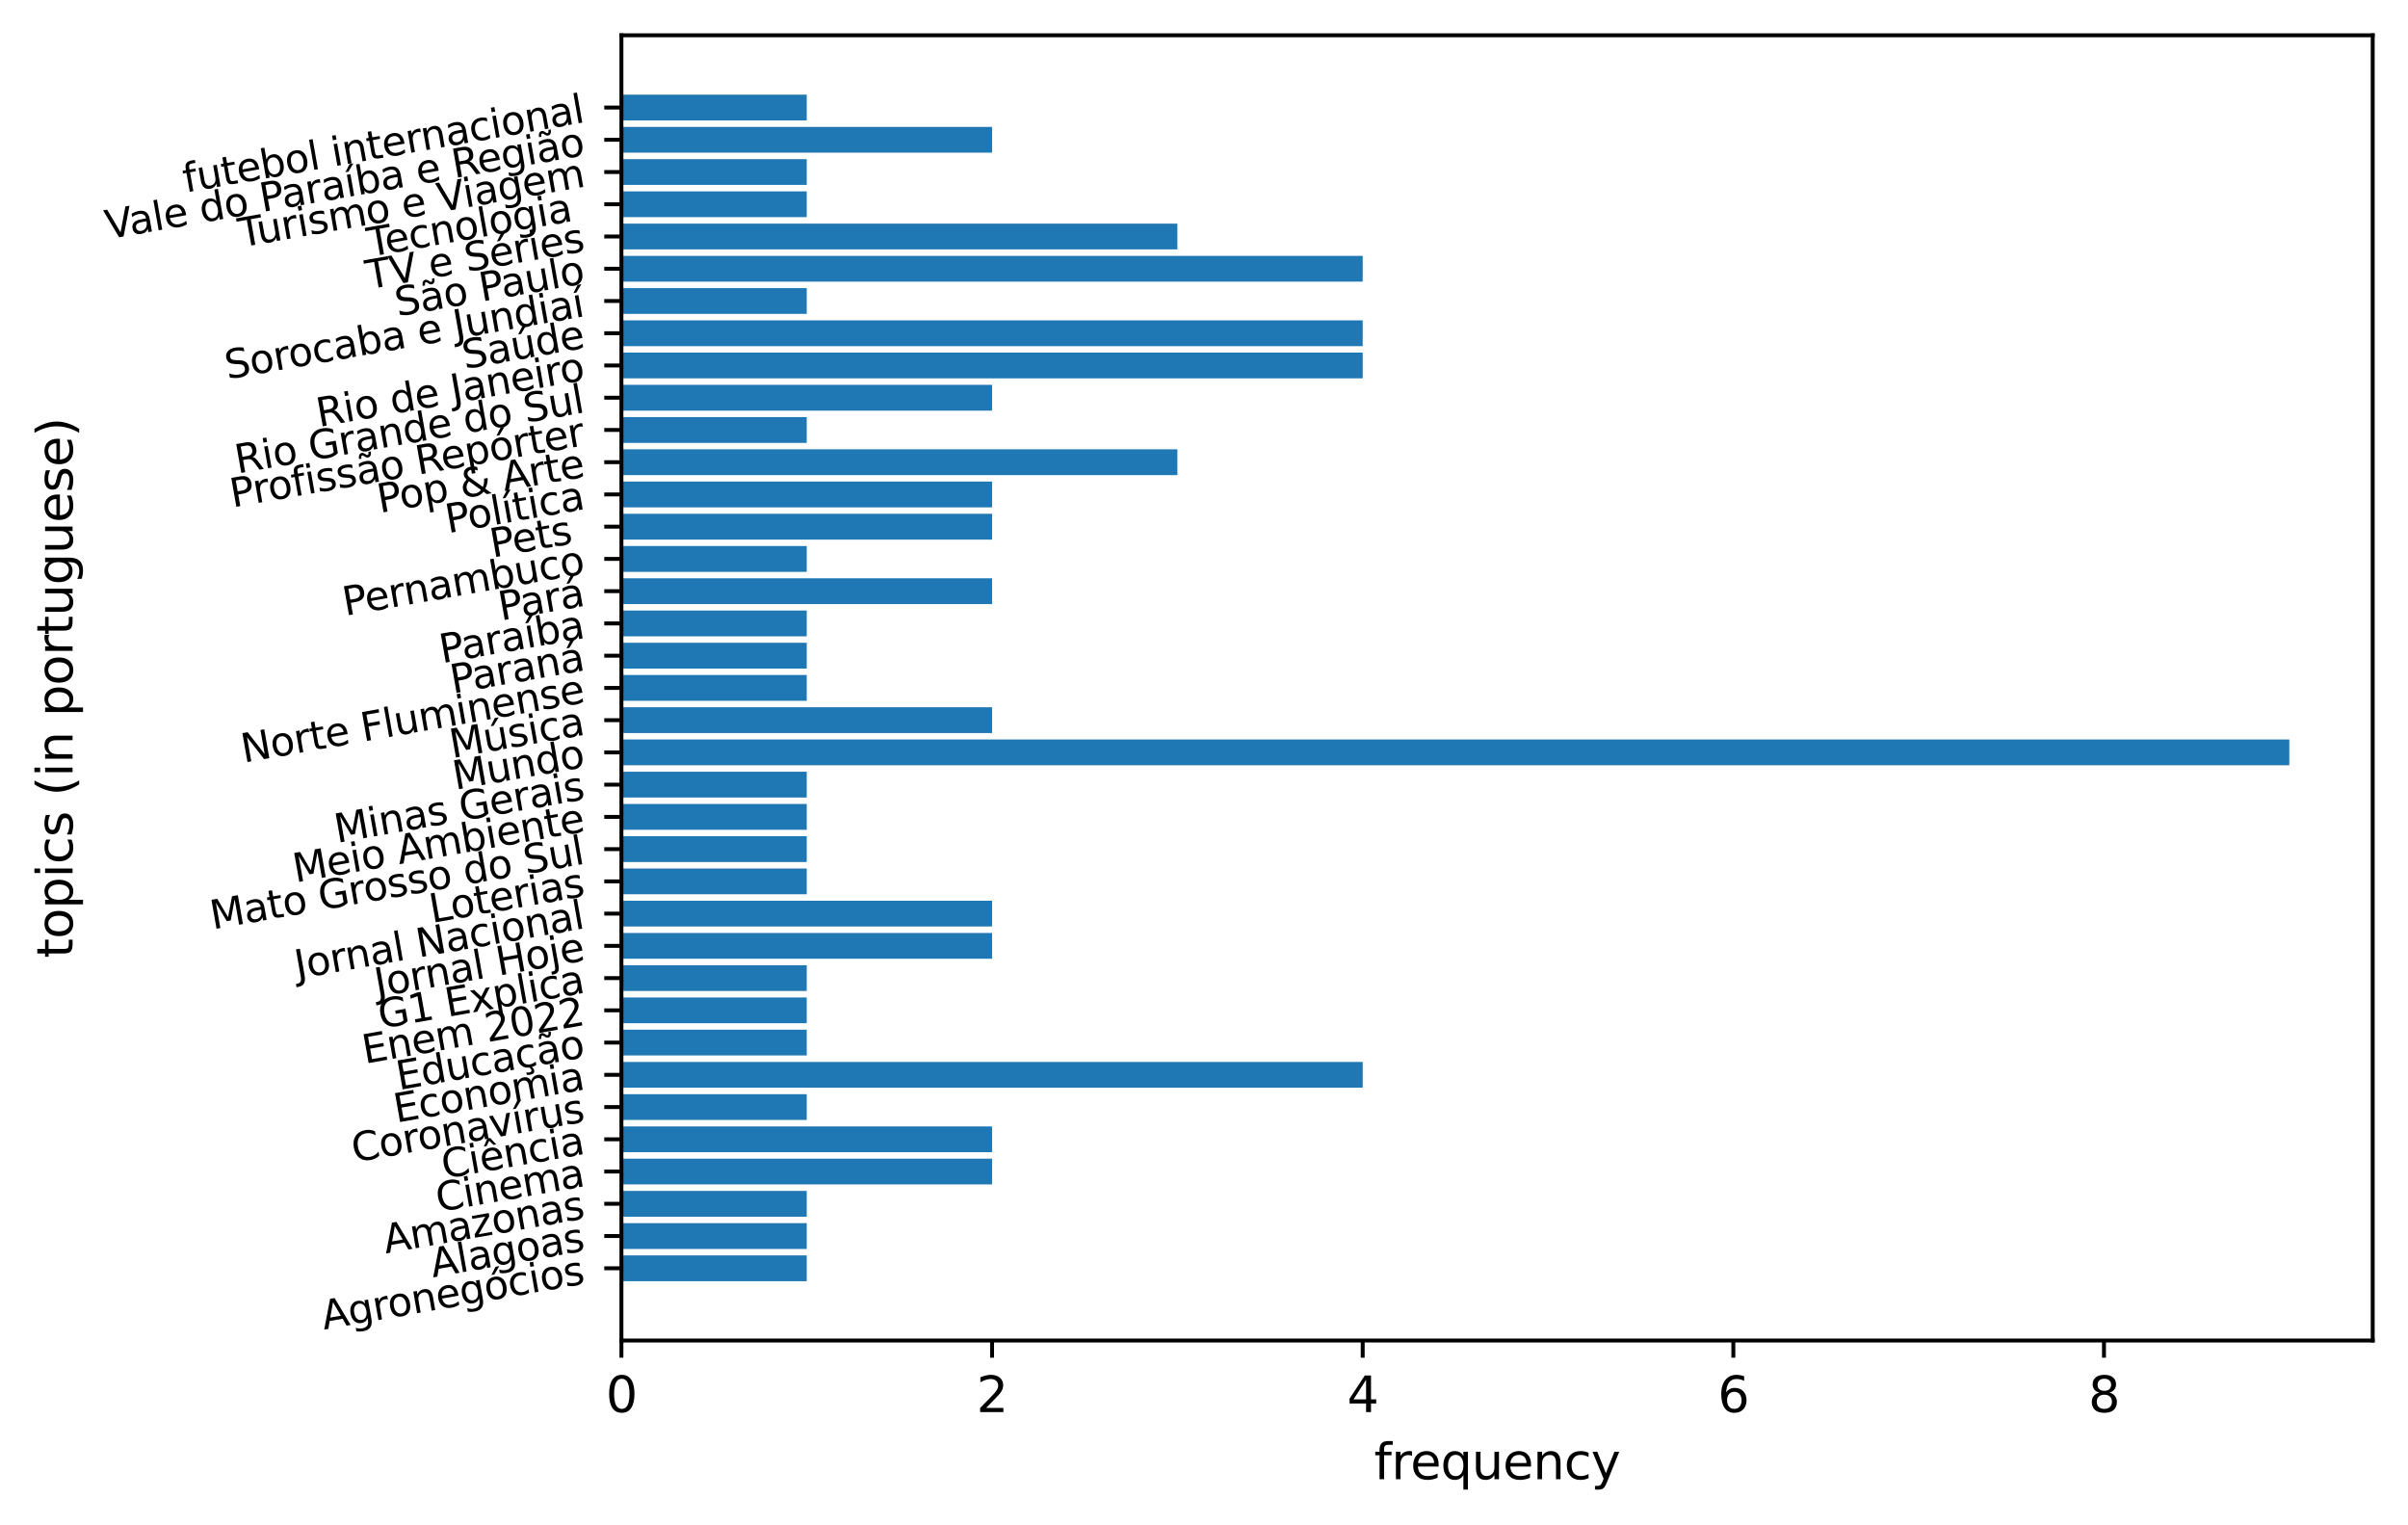 <?xml version="1.0" encoding="utf-8" standalone="no"?>
<!DOCTYPE svg PUBLIC "-//W3C//DTD SVG 1.1//EN"
  "http://www.w3.org/Graphics/SVG/1.1/DTD/svg11.dtd">
<svg xmlns:xlink="http://www.w3.org/1999/xlink" width="491.042pt" height="310.868pt" viewBox="0 0 491.042 310.868" xmlns="http://www.w3.org/2000/svg" version="1.1">
 <defs>
  <style type="text/css">*{stroke-linejoin: round; stroke-linecap: butt}</style>
 </defs>
 <g id="figure_1">
  <g id="patch_1">
   <path d="M 0 310.868 
L 491.042 310.868 
L 491.042 0 
L 0 0 
z
" style="fill: #ffffff"/>
  </g>
  <g id="axes_1">
   <g id="patch_2">
    <path d="M 126.722 273.312 
L 483.842 273.312 
L 483.842 7.2 
L 126.722 7.2 
z
" style="fill: #ffffff"/>
   </g>
   <g id="patch_3">
    <path d="M 126.722 261.216 
L 164.513 261.216 
L 164.513 255.957 
L 126.722 255.957 
z
" clip-path="url(#p6de2aaf0b9)" style="fill: #1f77b4"/>
   </g>
   <g id="patch_4">
    <path d="M 126.722 254.642 
L 164.513 254.642 
L 164.513 249.383 
L 126.722 249.383 
z
" clip-path="url(#p6de2aaf0b9)" style="fill: #1f77b4"/>
   </g>
   <g id="patch_5">
    <path d="M 126.722 248.068 
L 164.513 248.068 
L 164.513 242.809 
L 126.722 242.809 
z
" clip-path="url(#p6de2aaf0b9)" style="fill: #1f77b4"/>
   </g>
   <g id="patch_6">
    <path d="M 126.722 241.494 
L 202.303 241.494 
L 202.303 236.235 
L 126.722 236.235 
z
" clip-path="url(#p6de2aaf0b9)" style="fill: #1f77b4"/>
   </g>
   <g id="patch_7">
    <path d="M 126.722 234.92 
L 202.303 234.92 
L 202.303 229.661 
L 126.722 229.661 
z
" clip-path="url(#p6de2aaf0b9)" style="fill: #1f77b4"/>
   </g>
   <g id="patch_8">
    <path d="M 126.722 228.346 
L 164.513 228.346 
L 164.513 223.087 
L 126.722 223.087 
z
" clip-path="url(#p6de2aaf0b9)" style="fill: #1f77b4"/>
   </g>
   <g id="patch_9">
    <path d="M 126.722 221.773 
L 277.884 221.773 
L 277.884 216.513 
L 126.722 216.513 
z
" clip-path="url(#p6de2aaf0b9)" style="fill: #1f77b4"/>
   </g>
   <g id="patch_10">
    <path d="M 126.722 215.199 
L 164.513 215.199 
L 164.513 209.939 
L 126.722 209.939 
z
" clip-path="url(#p6de2aaf0b9)" style="fill: #1f77b4"/>
   </g>
   <g id="patch_11">
    <path d="M 126.722 208.625 
L 164.513 208.625 
L 164.513 203.366 
L 126.722 203.366 
z
" clip-path="url(#p6de2aaf0b9)" style="fill: #1f77b4"/>
   </g>
   <g id="patch_12">
    <path d="M 126.722 202.051 
L 164.513 202.051 
L 164.513 196.792 
L 126.722 196.792 
z
" clip-path="url(#p6de2aaf0b9)" style="fill: #1f77b4"/>
   </g>
   <g id="patch_13">
    <path d="M 126.722 195.477 
L 202.303 195.477 
L 202.303 190.218 
L 126.722 190.218 
z
" clip-path="url(#p6de2aaf0b9)" style="fill: #1f77b4"/>
   </g>
   <g id="patch_14">
    <path d="M 126.722 188.903 
L 202.303 188.903 
L 202.303 183.644 
L 126.722 183.644 
z
" clip-path="url(#p6de2aaf0b9)" style="fill: #1f77b4"/>
   </g>
   <g id="patch_15">
    <path d="M 126.722 182.329 
L 164.513 182.329 
L 164.513 177.07 
L 126.722 177.07 
z
" clip-path="url(#p6de2aaf0b9)" style="fill: #1f77b4"/>
   </g>
   <g id="patch_16">
    <path d="M 126.722 175.755 
L 164.513 175.755 
L 164.513 170.496 
L 126.722 170.496 
z
" clip-path="url(#p6de2aaf0b9)" style="fill: #1f77b4"/>
   </g>
   <g id="patch_17">
    <path d="M 126.722 169.181 
L 164.513 169.181 
L 164.513 163.922 
L 126.722 163.922 
z
" clip-path="url(#p6de2aaf0b9)" style="fill: #1f77b4"/>
   </g>
   <g id="patch_18">
    <path d="M 126.722 162.607 
L 164.513 162.607 
L 164.513 157.348 
L 126.722 157.348 
z
" clip-path="url(#p6de2aaf0b9)" style="fill: #1f77b4"/>
   </g>
   <g id="patch_19">
    <path d="M 126.722 156.033 
L 466.837 156.033 
L 466.837 150.774 
L 126.722 150.774 
z
" clip-path="url(#p6de2aaf0b9)" style="fill: #1f77b4"/>
   </g>
   <g id="patch_20">
    <path d="M 126.722 149.459 
L 202.303 149.459 
L 202.303 144.2 
L 126.722 144.2 
z
" clip-path="url(#p6de2aaf0b9)" style="fill: #1f77b4"/>
   </g>
   <g id="patch_21">
    <path d="M 126.722 142.886 
L 164.513 142.886 
L 164.513 137.626 
L 126.722 137.626 
z
" clip-path="url(#p6de2aaf0b9)" style="fill: #1f77b4"/>
   </g>
   <g id="patch_22">
    <path d="M 126.722 136.312 
L 164.513 136.312 
L 164.513 131.053 
L 126.722 131.053 
z
" clip-path="url(#p6de2aaf0b9)" style="fill: #1f77b4"/>
   </g>
   <g id="patch_23">
    <path d="M 126.722 129.738 
L 164.513 129.738 
L 164.513 124.479 
L 126.722 124.479 
z
" clip-path="url(#p6de2aaf0b9)" style="fill: #1f77b4"/>
   </g>
   <g id="patch_24">
    <path d="M 126.722 123.164 
L 202.303 123.164 
L 202.303 117.905 
L 126.722 117.905 
z
" clip-path="url(#p6de2aaf0b9)" style="fill: #1f77b4"/>
   </g>
   <g id="patch_25">
    <path d="M 126.722 116.59 
L 164.513 116.59 
L 164.513 111.331 
L 126.722 111.331 
z
" clip-path="url(#p6de2aaf0b9)" style="fill: #1f77b4"/>
   </g>
   <g id="patch_26">
    <path d="M 126.722 110.016 
L 202.303 110.016 
L 202.303 104.757 
L 126.722 104.757 
z
" clip-path="url(#p6de2aaf0b9)" style="fill: #1f77b4"/>
   </g>
   <g id="patch_27">
    <path d="M 126.722 103.442 
L 202.303 103.442 
L 202.303 98.183 
L 126.722 98.183 
z
" clip-path="url(#p6de2aaf0b9)" style="fill: #1f77b4"/>
   </g>
   <g id="patch_28">
    <path d="M 126.722 96.868 
L 240.094 96.868 
L 240.094 91.609 
L 126.722 91.609 
z
" clip-path="url(#p6de2aaf0b9)" style="fill: #1f77b4"/>
   </g>
   <g id="patch_29">
    <path d="M 126.722 90.294 
L 164.513 90.294 
L 164.513 85.035 
L 126.722 85.035 
z
" clip-path="url(#p6de2aaf0b9)" style="fill: #1f77b4"/>
   </g>
   <g id="patch_30">
    <path d="M 126.722 83.72 
L 202.303 83.72 
L 202.303 78.461 
L 126.722 78.461 
z
" clip-path="url(#p6de2aaf0b9)" style="fill: #1f77b4"/>
   </g>
   <g id="patch_31">
    <path d="M 126.722 77.146 
L 277.884 77.146 
L 277.884 71.887 
L 126.722 71.887 
z
" clip-path="url(#p6de2aaf0b9)" style="fill: #1f77b4"/>
   </g>
   <g id="patch_32">
    <path d="M 126.722 70.573 
L 277.884 70.573 
L 277.884 65.313 
L 126.722 65.313 
z
" clip-path="url(#p6de2aaf0b9)" style="fill: #1f77b4"/>
   </g>
   <g id="patch_33">
    <path d="M 126.722 63.999 
L 164.513 63.999 
L 164.513 58.739 
L 126.722 58.739 
z
" clip-path="url(#p6de2aaf0b9)" style="fill: #1f77b4"/>
   </g>
   <g id="patch_34">
    <path d="M 126.722 57.425 
L 277.884 57.425 
L 277.884 52.166 
L 126.722 52.166 
z
" clip-path="url(#p6de2aaf0b9)" style="fill: #1f77b4"/>
   </g>
   <g id="patch_35">
    <path d="M 126.722 50.851 
L 240.094 50.851 
L 240.094 45.592 
L 126.722 45.592 
z
" clip-path="url(#p6de2aaf0b9)" style="fill: #1f77b4"/>
   </g>
   <g id="patch_36">
    <path d="M 126.722 44.277 
L 164.513 44.277 
L 164.513 39.018 
L 126.722 39.018 
z
" clip-path="url(#p6de2aaf0b9)" style="fill: #1f77b4"/>
   </g>
   <g id="patch_37">
    <path d="M 126.722 37.703 
L 164.513 37.703 
L 164.513 32.444 
L 126.722 32.444 
z
" clip-path="url(#p6de2aaf0b9)" style="fill: #1f77b4"/>
   </g>
   <g id="patch_38">
    <path d="M 126.722 31.129 
L 202.303 31.129 
L 202.303 25.87 
L 126.722 25.87 
z
" clip-path="url(#p6de2aaf0b9)" style="fill: #1f77b4"/>
   </g>
   <g id="patch_39">
    <path d="M 126.722 24.555 
L 164.513 24.555 
L 164.513 19.296 
L 126.722 19.296 
z
" clip-path="url(#p6de2aaf0b9)" style="fill: #1f77b4"/>
   </g>
   <g id="matplotlib.axis_1">
    <g id="xtick_1">
     <g id="line2d_1">
      <defs>
       <path id="m4456a9c302" d="M 0 0 
L 0 3.5 
" style="stroke: #000000; stroke-width: 0.8"/>
      </defs>
      <g>
       <use xlink:href="#m4456a9c302" x="126.722" y="273.312" style="stroke: #000000; stroke-width: 0.8"/>
      </g>
     </g>
     <g id="text_1">
      <!-- 0 -->
      <g transform="translate(123.541 287.91)scale(0.1 -0.1)">
       <defs>
        <path id="DejaVuSans-30" d="M 2034 4250 
Q 1547 4250 1301 3770 
Q 1056 3291 1056 2328 
Q 1056 1369 1301 889 
Q 1547 409 2034 409 
Q 2525 409 2770 889 
Q 3016 1369 3016 2328 
Q 3016 3291 2770 3770 
Q 2525 4250 2034 4250 
z
M 2034 4750 
Q 2819 4750 3233 4129 
Q 3647 3509 3647 2328 
Q 3647 1150 3233 529 
Q 2819 -91 2034 -91 
Q 1250 -91 836 529 
Q 422 1150 422 2328 
Q 422 3509 836 4129 
Q 1250 4750 2034 4750 
z
" transform="scale(0.016)"/>
       </defs>
       <use xlink:href="#DejaVuSans-30"/>
      </g>
     </g>
    </g>
    <g id="xtick_2">
     <g id="line2d_2">
      <g>
       <use xlink:href="#m4456a9c302" x="202.303" y="273.312" style="stroke: #000000; stroke-width: 0.8"/>
      </g>
     </g>
     <g id="text_2">
      <!-- 2 -->
      <g transform="translate(199.122 287.91)scale(0.1 -0.1)">
       <defs>
        <path id="DejaVuSans-32" d="M 1228 531 
L 3431 531 
L 3431 0 
L 469 0 
L 469 531 
Q 828 903 1448 1529 
Q 2069 2156 2228 2338 
Q 2531 2678 2651 2914 
Q 2772 3150 2772 3378 
Q 2772 3750 2511 3984 
Q 2250 4219 1831 4219 
Q 1534 4219 1204 4116 
Q 875 4013 500 3803 
L 500 4441 
Q 881 4594 1212 4672 
Q 1544 4750 1819 4750 
Q 2544 4750 2975 4387 
Q 3406 4025 3406 3419 
Q 3406 3131 3298 2873 
Q 3191 2616 2906 2266 
Q 2828 2175 2409 1742 
Q 1991 1309 1228 531 
z
" transform="scale(0.016)"/>
       </defs>
       <use xlink:href="#DejaVuSans-32"/>
      </g>
     </g>
    </g>
    <g id="xtick_3">
     <g id="line2d_3">
      <g>
       <use xlink:href="#m4456a9c302" x="277.884" y="273.312" style="stroke: #000000; stroke-width: 0.8"/>
      </g>
     </g>
     <g id="text_3">
      <!-- 4 -->
      <g transform="translate(274.703 287.91)scale(0.1 -0.1)">
       <defs>
        <path id="DejaVuSans-34" d="M 2419 4116 
L 825 1625 
L 2419 1625 
L 2419 4116 
z
M 2253 4666 
L 3047 4666 
L 3047 1625 
L 3713 1625 
L 3713 1100 
L 3047 1100 
L 3047 0 
L 2419 0 
L 2419 1100 
L 313 1100 
L 313 1709 
L 2253 4666 
z
" transform="scale(0.016)"/>
       </defs>
       <use xlink:href="#DejaVuSans-34"/>
      </g>
     </g>
    </g>
    <g id="xtick_4">
     <g id="line2d_4">
      <g>
       <use xlink:href="#m4456a9c302" x="353.465" y="273.312" style="stroke: #000000; stroke-width: 0.8"/>
      </g>
     </g>
     <g id="text_4">
      <!-- 6 -->
      <g transform="translate(350.284 287.91)scale(0.1 -0.1)">
       <defs>
        <path id="DejaVuSans-36" d="M 2113 2584 
Q 1688 2584 1439 2293 
Q 1191 2003 1191 1497 
Q 1191 994 1439 701 
Q 1688 409 2113 409 
Q 2538 409 2786 701 
Q 3034 994 3034 1497 
Q 3034 2003 2786 2293 
Q 2538 2584 2113 2584 
z
M 3366 4563 
L 3366 3988 
Q 3128 4100 2886 4159 
Q 2644 4219 2406 4219 
Q 1781 4219 1451 3797 
Q 1122 3375 1075 2522 
Q 1259 2794 1537 2939 
Q 1816 3084 2150 3084 
Q 2853 3084 3261 2657 
Q 3669 2231 3669 1497 
Q 3669 778 3244 343 
Q 2819 -91 2113 -91 
Q 1303 -91 875 529 
Q 447 1150 447 2328 
Q 447 3434 972 4092 
Q 1497 4750 2381 4750 
Q 2619 4750 2861 4703 
Q 3103 4656 3366 4563 
z
" transform="scale(0.016)"/>
       </defs>
       <use xlink:href="#DejaVuSans-36"/>
      </g>
     </g>
    </g>
    <g id="xtick_5">
     <g id="line2d_5">
      <g>
       <use xlink:href="#m4456a9c302" x="429.046" y="273.312" style="stroke: #000000; stroke-width: 0.8"/>
      </g>
     </g>
     <g id="text_5">
      <!-- 8 -->
      <g transform="translate(425.865 287.91)scale(0.1 -0.1)">
       <defs>
        <path id="DejaVuSans-38" d="M 2034 2216 
Q 1584 2216 1326 1975 
Q 1069 1734 1069 1313 
Q 1069 891 1326 650 
Q 1584 409 2034 409 
Q 2484 409 2743 651 
Q 3003 894 3003 1313 
Q 3003 1734 2745 1975 
Q 2488 2216 2034 2216 
z
M 1403 2484 
Q 997 2584 770 2862 
Q 544 3141 544 3541 
Q 544 4100 942 4425 
Q 1341 4750 2034 4750 
Q 2731 4750 3128 4425 
Q 3525 4100 3525 3541 
Q 3525 3141 3298 2862 
Q 3072 2584 2669 2484 
Q 3125 2378 3379 2068 
Q 3634 1759 3634 1313 
Q 3634 634 3220 271 
Q 2806 -91 2034 -91 
Q 1263 -91 848 271 
Q 434 634 434 1313 
Q 434 1759 690 2068 
Q 947 2378 1403 2484 
z
M 1172 3481 
Q 1172 3119 1398 2916 
Q 1625 2713 2034 2713 
Q 2441 2713 2670 2916 
Q 2900 3119 2900 3481 
Q 2900 3844 2670 4047 
Q 2441 4250 2034 4250 
Q 1625 4250 1398 4047 
Q 1172 3844 1172 3481 
z
" transform="scale(0.016)"/>
       </defs>
       <use xlink:href="#DejaVuSans-38"/>
      </g>
     </g>
    </g>
    <g id="text_6">
     <!-- frequency -->
     <g transform="translate(280.206 301.589)scale(0.1 -0.1)">
      <defs>
       <path id="DejaVuSans-66" d="M 2375 4863 
L 2375 4384 
L 1825 4384 
Q 1516 4384 1395 4259 
Q 1275 4134 1275 3809 
L 1275 3500 
L 2222 3500 
L 2222 3053 
L 1275 3053 
L 1275 0 
L 697 0 
L 697 3053 
L 147 3053 
L 147 3500 
L 697 3500 
L 697 3744 
Q 697 4328 969 4595 
Q 1241 4863 1831 4863 
L 2375 4863 
z
" transform="scale(0.016)"/>
       <path id="DejaVuSans-72" d="M 2631 2963 
Q 2534 3019 2420 3045 
Q 2306 3072 2169 3072 
Q 1681 3072 1420 2755 
Q 1159 2438 1159 1844 
L 1159 0 
L 581 0 
L 581 3500 
L 1159 3500 
L 1159 2956 
Q 1341 3275 1631 3429 
Q 1922 3584 2338 3584 
Q 2397 3584 2469 3576 
Q 2541 3569 2628 3553 
L 2631 2963 
z
" transform="scale(0.016)"/>
       <path id="DejaVuSans-65" d="M 3597 1894 
L 3597 1613 
L 953 1613 
Q 991 1019 1311 708 
Q 1631 397 2203 397 
Q 2534 397 2845 478 
Q 3156 559 3463 722 
L 3463 178 
Q 3153 47 2828 -22 
Q 2503 -91 2169 -91 
Q 1331 -91 842 396 
Q 353 884 353 1716 
Q 353 2575 817 3079 
Q 1281 3584 2069 3584 
Q 2775 3584 3186 3129 
Q 3597 2675 3597 1894 
z
M 3022 2063 
Q 3016 2534 2758 2815 
Q 2500 3097 2075 3097 
Q 1594 3097 1305 2825 
Q 1016 2553 972 2059 
L 3022 2063 
z
" transform="scale(0.016)"/>
       <path id="DejaVuSans-71" d="M 947 1747 
Q 947 1113 1208 752 
Q 1469 391 1925 391 
Q 2381 391 2643 752 
Q 2906 1113 2906 1747 
Q 2906 2381 2643 2742 
Q 2381 3103 1925 3103 
Q 1469 3103 1208 2742 
Q 947 2381 947 1747 
z
M 2906 525 
Q 2725 213 2448 61 
Q 2172 -91 1784 -91 
Q 1150 -91 751 415 
Q 353 922 353 1747 
Q 353 2572 751 3078 
Q 1150 3584 1784 3584 
Q 2172 3584 2448 3432 
Q 2725 3281 2906 2969 
L 2906 3500 
L 3481 3500 
L 3481 -1331 
L 2906 -1331 
L 2906 525 
z
" transform="scale(0.016)"/>
       <path id="DejaVuSans-75" d="M 544 1381 
L 544 3500 
L 1119 3500 
L 1119 1403 
Q 1119 906 1312 657 
Q 1506 409 1894 409 
Q 2359 409 2629 706 
Q 2900 1003 2900 1516 
L 2900 3500 
L 3475 3500 
L 3475 0 
L 2900 0 
L 2900 538 
Q 2691 219 2414 64 
Q 2138 -91 1772 -91 
Q 1169 -91 856 284 
Q 544 659 544 1381 
z
M 1991 3584 
L 1991 3584 
z
" transform="scale(0.016)"/>
       <path id="DejaVuSans-6e" d="M 3513 2113 
L 3513 0 
L 2938 0 
L 2938 2094 
Q 2938 2591 2744 2837 
Q 2550 3084 2163 3084 
Q 1697 3084 1428 2787 
Q 1159 2491 1159 1978 
L 1159 0 
L 581 0 
L 581 3500 
L 1159 3500 
L 1159 2956 
Q 1366 3272 1645 3428 
Q 1925 3584 2291 3584 
Q 2894 3584 3203 3211 
Q 3513 2838 3513 2113 
z
" transform="scale(0.016)"/>
       <path id="DejaVuSans-63" d="M 3122 3366 
L 3122 2828 
Q 2878 2963 2633 3030 
Q 2388 3097 2138 3097 
Q 1578 3097 1268 2742 
Q 959 2388 959 1747 
Q 959 1106 1268 751 
Q 1578 397 2138 397 
Q 2388 397 2633 464 
Q 2878 531 3122 666 
L 3122 134 
Q 2881 22 2623 -34 
Q 2366 -91 2075 -91 
Q 1284 -91 818 406 
Q 353 903 353 1747 
Q 353 2603 823 3093 
Q 1294 3584 2113 3584 
Q 2378 3584 2631 3529 
Q 2884 3475 3122 3366 
z
" transform="scale(0.016)"/>
       <path id="DejaVuSans-79" d="M 2059 -325 
Q 1816 -950 1584 -1140 
Q 1353 -1331 966 -1331 
L 506 -1331 
L 506 -850 
L 844 -850 
Q 1081 -850 1212 -737 
Q 1344 -625 1503 -206 
L 1606 56 
L 191 3500 
L 800 3500 
L 1894 763 
L 2988 3500 
L 3597 3500 
L 2059 -325 
z
" transform="scale(0.016)"/>
      </defs>
      <use xlink:href="#DejaVuSans-66"/>
      <use xlink:href="#DejaVuSans-72" x="35.205"/>
      <use xlink:href="#DejaVuSans-65" x="74.068"/>
      <use xlink:href="#DejaVuSans-71" x="135.592"/>
      <use xlink:href="#DejaVuSans-75" x="199.068"/>
      <use xlink:href="#DejaVuSans-65" x="262.447"/>
      <use xlink:href="#DejaVuSans-6e" x="323.971"/>
      <use xlink:href="#DejaVuSans-63" x="387.35"/>
      <use xlink:href="#DejaVuSans-79" x="442.33"/>
     </g>
    </g>
   </g>
   <g id="matplotlib.axis_2">
    <g id="ytick_1">
     <g id="line2d_6">
      <defs>
       <path id="m3ce955328e" d="M 0 0 
L -3.5 0 
" style="stroke: #000000; stroke-width: 0.8"/>
      </defs>
      <g>
       <use xlink:href="#m3ce955328e" x="126.722" y="258.586" style="stroke: #000000; stroke-width: 0.8"/>
      </g>
     </g>
     <g id="text_7">
      <!-- Agronegócios -->
      <g transform="translate(66.052 271.101)rotate(-10)scale(0.08 -0.08)">
       <defs>
        <path id="DejaVuSans-41" d="M 2188 4044 
L 1331 1722 
L 3047 1722 
L 2188 4044 
z
M 1831 4666 
L 2547 4666 
L 4325 0 
L 3669 0 
L 3244 1197 
L 1141 1197 
L 716 0 
L 50 0 
L 1831 4666 
z
" transform="scale(0.016)"/>
        <path id="DejaVuSans-67" d="M 2906 1791 
Q 2906 2416 2648 2759 
Q 2391 3103 1925 3103 
Q 1463 3103 1205 2759 
Q 947 2416 947 1791 
Q 947 1169 1205 825 
Q 1463 481 1925 481 
Q 2391 481 2648 825 
Q 2906 1169 2906 1791 
z
M 3481 434 
Q 3481 -459 3084 -895 
Q 2688 -1331 1869 -1331 
Q 1566 -1331 1297 -1286 
Q 1028 -1241 775 -1147 
L 775 -588 
Q 1028 -725 1275 -790 
Q 1522 -856 1778 -856 
Q 2344 -856 2625 -561 
Q 2906 -266 2906 331 
L 2906 616 
Q 2728 306 2450 153 
Q 2172 0 1784 0 
Q 1141 0 747 490 
Q 353 981 353 1791 
Q 353 2603 747 3093 
Q 1141 3584 1784 3584 
Q 2172 3584 2450 3431 
Q 2728 3278 2906 2969 
L 2906 3500 
L 3481 3500 
L 3481 434 
z
" transform="scale(0.016)"/>
        <path id="DejaVuSans-6f" d="M 1959 3097 
Q 1497 3097 1228 2736 
Q 959 2375 959 1747 
Q 959 1119 1226 758 
Q 1494 397 1959 397 
Q 2419 397 2687 759 
Q 2956 1122 2956 1747 
Q 2956 2369 2687 2733 
Q 2419 3097 1959 3097 
z
M 1959 3584 
Q 2709 3584 3137 3096 
Q 3566 2609 3566 1747 
Q 3566 888 3137 398 
Q 2709 -91 1959 -91 
Q 1206 -91 779 398 
Q 353 888 353 1747 
Q 353 2609 779 3096 
Q 1206 3584 1959 3584 
z
" transform="scale(0.016)"/>
        <path id="DejaVuSans-f3" d="M 1959 3097 
Q 1497 3097 1228 2736 
Q 959 2375 959 1747 
Q 959 1119 1226 758 
Q 1494 397 1959 397 
Q 2419 397 2687 759 
Q 2956 1122 2956 1747 
Q 2956 2369 2687 2733 
Q 2419 3097 1959 3097 
z
M 1959 3584 
Q 2709 3584 3137 3096 
Q 3566 2609 3566 1747 
Q 3566 888 3137 398 
Q 2709 -91 1959 -91 
Q 1206 -91 779 398 
Q 353 888 353 1747 
Q 353 2609 779 3096 
Q 1206 3584 1959 3584 
z
M 2394 5119 
L 3016 5119 
L 1998 3944 
L 1519 3944 
L 2394 5119 
z
" transform="scale(0.016)"/>
        <path id="DejaVuSans-69" d="M 603 3500 
L 1178 3500 
L 1178 0 
L 603 0 
L 603 3500 
z
M 603 4863 
L 1178 4863 
L 1178 4134 
L 603 4134 
L 603 4863 
z
" transform="scale(0.016)"/>
        <path id="DejaVuSans-73" d="M 2834 3397 
L 2834 2853 
Q 2591 2978 2328 3040 
Q 2066 3103 1784 3103 
Q 1356 3103 1142 2972 
Q 928 2841 928 2578 
Q 928 2378 1081 2264 
Q 1234 2150 1697 2047 
L 1894 2003 
Q 2506 1872 2764 1633 
Q 3022 1394 3022 966 
Q 3022 478 2636 193 
Q 2250 -91 1575 -91 
Q 1294 -91 989 -36 
Q 684 19 347 128 
L 347 722 
Q 666 556 975 473 
Q 1284 391 1588 391 
Q 1994 391 2212 530 
Q 2431 669 2431 922 
Q 2431 1156 2273 1281 
Q 2116 1406 1581 1522 
L 1381 1569 
Q 847 1681 609 1914 
Q 372 2147 372 2553 
Q 372 3047 722 3315 
Q 1072 3584 1716 3584 
Q 2034 3584 2315 3537 
Q 2597 3491 2834 3397 
z
" transform="scale(0.016)"/>
       </defs>
       <use xlink:href="#DejaVuSans-41"/>
       <use xlink:href="#DejaVuSans-67" x="68.408"/>
       <use xlink:href="#DejaVuSans-72" x="131.885"/>
       <use xlink:href="#DejaVuSans-6f" x="170.748"/>
       <use xlink:href="#DejaVuSans-6e" x="231.93"/>
       <use xlink:href="#DejaVuSans-65" x="295.309"/>
       <use xlink:href="#DejaVuSans-67" x="356.832"/>
       <use xlink:href="#DejaVuSans-f3" x="420.309"/>
       <use xlink:href="#DejaVuSans-63" x="481.49"/>
       <use xlink:href="#DejaVuSans-69" x="536.471"/>
       <use xlink:href="#DejaVuSans-6f" x="564.254"/>
       <use xlink:href="#DejaVuSans-73" x="625.436"/>
      </g>
     </g>
    </g>
    <g id="ytick_2">
     <g id="line2d_7">
      <g>
       <use xlink:href="#m3ce955328e" x="126.722" y="252.013" style="stroke: #000000; stroke-width: 0.8"/>
      </g>
     </g>
     <g id="text_8">
      <!-- Alagoas -->
      <g transform="translate(88.273 260.454)rotate(-10)scale(0.08 -0.08)">
       <defs>
        <path id="DejaVuSans-6c" d="M 603 4863 
L 1178 4863 
L 1178 0 
L 603 0 
L 603 4863 
z
" transform="scale(0.016)"/>
        <path id="DejaVuSans-61" d="M 2194 1759 
Q 1497 1759 1228 1600 
Q 959 1441 959 1056 
Q 959 750 1161 570 
Q 1363 391 1709 391 
Q 2188 391 2477 730 
Q 2766 1069 2766 1631 
L 2766 1759 
L 2194 1759 
z
M 3341 1997 
L 3341 0 
L 2766 0 
L 2766 531 
Q 2569 213 2275 61 
Q 1981 -91 1556 -91 
Q 1019 -91 701 211 
Q 384 513 384 1019 
Q 384 1609 779 1909 
Q 1175 2209 1959 2209 
L 2766 2209 
L 2766 2266 
Q 2766 2663 2505 2880 
Q 2244 3097 1772 3097 
Q 1472 3097 1187 3025 
Q 903 2953 641 2809 
L 641 3341 
Q 956 3463 1253 3523 
Q 1550 3584 1831 3584 
Q 2591 3584 2966 3190 
Q 3341 2797 3341 1997 
z
" transform="scale(0.016)"/>
       </defs>
       <use xlink:href="#DejaVuSans-41"/>
       <use xlink:href="#DejaVuSans-6c" x="68.408"/>
       <use xlink:href="#DejaVuSans-61" x="96.191"/>
       <use xlink:href="#DejaVuSans-67" x="157.471"/>
       <use xlink:href="#DejaVuSans-6f" x="220.947"/>
       <use xlink:href="#DejaVuSans-61" x="282.129"/>
       <use xlink:href="#DejaVuSans-73" x="343.408"/>
      </g>
     </g>
    </g>
    <g id="ytick_3">
     <g id="line2d_8">
      <g>
       <use xlink:href="#m3ce955328e" x="126.722" y="245.439" style="stroke: #000000; stroke-width: 0.8"/>
      </g>
     </g>
     <g id="text_9">
      <!-- Amazonas -->
      <g transform="translate(78.661 255.575)rotate(-10)scale(0.08 -0.08)">
       <defs>
        <path id="DejaVuSans-6d" d="M 3328 2828 
Q 3544 3216 3844 3400 
Q 4144 3584 4550 3584 
Q 5097 3584 5394 3201 
Q 5691 2819 5691 2113 
L 5691 0 
L 5113 0 
L 5113 2094 
Q 5113 2597 4934 2840 
Q 4756 3084 4391 3084 
Q 3944 3084 3684 2787 
Q 3425 2491 3425 1978 
L 3425 0 
L 2847 0 
L 2847 2094 
Q 2847 2600 2669 2842 
Q 2491 3084 2119 3084 
Q 1678 3084 1418 2786 
Q 1159 2488 1159 1978 
L 1159 0 
L 581 0 
L 581 3500 
L 1159 3500 
L 1159 2956 
Q 1356 3278 1631 3431 
Q 1906 3584 2284 3584 
Q 2666 3584 2933 3390 
Q 3200 3197 3328 2828 
z
" transform="scale(0.016)"/>
        <path id="DejaVuSans-7a" d="M 353 3500 
L 3084 3500 
L 3084 2975 
L 922 459 
L 3084 459 
L 3084 0 
L 275 0 
L 275 525 
L 2438 3041 
L 353 3041 
L 353 3500 
z
" transform="scale(0.016)"/>
       </defs>
       <use xlink:href="#DejaVuSans-41"/>
       <use xlink:href="#DejaVuSans-6d" x="68.408"/>
       <use xlink:href="#DejaVuSans-61" x="165.82"/>
       <use xlink:href="#DejaVuSans-7a" x="227.1"/>
       <use xlink:href="#DejaVuSans-6f" x="279.59"/>
       <use xlink:href="#DejaVuSans-6e" x="340.771"/>
       <use xlink:href="#DejaVuSans-61" x="404.15"/>
       <use xlink:href="#DejaVuSans-73" x="465.43"/>
      </g>
     </g>
    </g>
    <g id="ytick_4">
     <g id="line2d_9">
      <g>
       <use xlink:href="#m3ce955328e" x="126.722" y="238.865" style="stroke: #000000; stroke-width: 0.8"/>
      </g>
     </g>
     <g id="text_10">
      <!-- Cinema -->
      <g transform="translate(89.401 247.107)rotate(-10)scale(0.08 -0.08)">
       <defs>
        <path id="DejaVuSans-43" d="M 4122 4306 
L 4122 3641 
Q 3803 3938 3442 4084 
Q 3081 4231 2675 4231 
Q 1875 4231 1450 3742 
Q 1025 3253 1025 2328 
Q 1025 1406 1450 917 
Q 1875 428 2675 428 
Q 3081 428 3442 575 
Q 3803 722 4122 1019 
L 4122 359 
Q 3791 134 3420 21 
Q 3050 -91 2638 -91 
Q 1578 -91 968 557 
Q 359 1206 359 2328 
Q 359 3453 968 4101 
Q 1578 4750 2638 4750 
Q 3056 4750 3426 4639 
Q 3797 4528 4122 4306 
z
" transform="scale(0.016)"/>
       </defs>
       <use xlink:href="#DejaVuSans-43"/>
       <use xlink:href="#DejaVuSans-69" x="69.824"/>
       <use xlink:href="#DejaVuSans-6e" x="97.607"/>
       <use xlink:href="#DejaVuSans-65" x="160.986"/>
       <use xlink:href="#DejaVuSans-6d" x="222.51"/>
       <use xlink:href="#DejaVuSans-61" x="319.922"/>
      </g>
     </g>
    </g>
    <g id="ytick_5">
     <g id="line2d_10">
      <g>
       <use xlink:href="#m3ce955328e" x="126.722" y="232.291" style="stroke: #000000; stroke-width: 0.8"/>
      </g>
     </g>
     <g id="text_11">
      <!-- Ciência -->
      <g transform="translate(90.554 240.33)rotate(-10)scale(0.08 -0.08)">
       <defs>
        <path id="DejaVuSans-ea" d="M 3597 1894 
L 3597 1613 
L 953 1613 
Q 991 1019 1311 708 
Q 1631 397 2203 397 
Q 2534 397 2845 478 
Q 3156 559 3463 722 
L 3463 178 
Q 3153 47 2828 -22 
Q 2503 -91 2169 -91 
Q 1331 -91 842 396 
Q 353 884 353 1716 
Q 353 2575 817 3079 
Q 1281 3584 2069 3584 
Q 2775 3584 3186 3129 
Q 3597 2675 3597 1894 
z
M 3022 2063 
Q 3016 2534 2758 2815 
Q 2500 3097 2075 3097 
Q 1594 3097 1305 2825 
Q 1016 2553 972 2059 
L 3022 2063 
z
M 1801 5119 
L 2263 5119 
L 3029 3944 
L 2595 3944 
L 2032 4709 
L 1470 3944 
L 1035 3944 
L 1801 5119 
z
" transform="scale(0.016)"/>
       </defs>
       <use xlink:href="#DejaVuSans-43"/>
       <use xlink:href="#DejaVuSans-69" x="69.824"/>
       <use xlink:href="#DejaVuSans-ea" x="97.607"/>
       <use xlink:href="#DejaVuSans-6e" x="159.131"/>
       <use xlink:href="#DejaVuSans-63" x="222.51"/>
       <use xlink:href="#DejaVuSans-69" x="277.49"/>
       <use xlink:href="#DejaVuSans-61" x="305.273"/>
      </g>
     </g>
    </g>
    <g id="ytick_6">
     <g id="line2d_11">
      <g>
       <use xlink:href="#m3ce955328e" x="126.722" y="225.717" style="stroke: #000000; stroke-width: 0.8"/>
      </g>
     </g>
     <g id="text_12">
      <!-- Coronavírus -->
      <g transform="translate(72.221 236.989)rotate(-10)scale(0.08 -0.08)">
       <defs>
        <path id="DejaVuSans-76" d="M 191 3500 
L 800 3500 
L 1894 563 
L 2988 3500 
L 3597 3500 
L 2284 0 
L 1503 0 
L 191 3500 
z
" transform="scale(0.016)"/>
        <path id="DejaVuSans-ed" d="M 1322 5119 
L 1944 5119 
L 926 3944 
L 447 3944 
L 1322 5119 
z
M 603 3500 
L 1178 3500 
L 1178 0 
L 603 0 
L 603 3500 
z
M 891 3584 
L 891 3584 
z
" transform="scale(0.016)"/>
       </defs>
       <use xlink:href="#DejaVuSans-43"/>
       <use xlink:href="#DejaVuSans-6f" x="69.824"/>
       <use xlink:href="#DejaVuSans-72" x="131.006"/>
       <use xlink:href="#DejaVuSans-6f" x="169.869"/>
       <use xlink:href="#DejaVuSans-6e" x="231.051"/>
       <use xlink:href="#DejaVuSans-61" x="294.43"/>
       <use xlink:href="#DejaVuSans-76" x="355.709"/>
       <use xlink:href="#DejaVuSans-ed" x="414.889"/>
       <use xlink:href="#DejaVuSans-72" x="442.672"/>
       <use xlink:href="#DejaVuSans-75" x="483.785"/>
       <use xlink:href="#DejaVuSans-73" x="547.164"/>
      </g>
     </g>
    </g>
    <g id="ytick_7">
     <g id="line2d_12">
      <g>
       <use xlink:href="#m3ce955328e" x="126.722" y="219.143" style="stroke: #000000; stroke-width: 0.8"/>
      </g>
     </g>
     <g id="text_13">
      <!-- Economia -->
      <g transform="translate(80.798 228.902)rotate(-10)scale(0.08 -0.08)">
       <defs>
        <path id="DejaVuSans-45" d="M 628 4666 
L 3578 4666 
L 3578 4134 
L 1259 4134 
L 1259 2753 
L 3481 2753 
L 3481 2222 
L 1259 2222 
L 1259 531 
L 3634 531 
L 3634 0 
L 628 0 
L 628 4666 
z
" transform="scale(0.016)"/>
       </defs>
       <use xlink:href="#DejaVuSans-45"/>
       <use xlink:href="#DejaVuSans-63" x="63.184"/>
       <use xlink:href="#DejaVuSans-6f" x="118.164"/>
       <use xlink:href="#DejaVuSans-6e" x="179.346"/>
       <use xlink:href="#DejaVuSans-6f" x="242.725"/>
       <use xlink:href="#DejaVuSans-6d" x="303.906"/>
       <use xlink:href="#DejaVuSans-69" x="401.318"/>
       <use xlink:href="#DejaVuSans-61" x="429.102"/>
      </g>
     </g>
    </g>
    <g id="ytick_8">
     <g id="line2d_13">
      <g>
       <use xlink:href="#m3ce955328e" x="126.722" y="212.569" style="stroke: #000000; stroke-width: 0.8"/>
      </g>
     </g>
     <g id="text_14">
      <!-- Educação -->
      <g transform="translate(81.32 222.244)rotate(-10)scale(0.08 -0.08)">
       <defs>
        <path id="DejaVuSans-64" d="M 2906 2969 
L 2906 4863 
L 3481 4863 
L 3481 0 
L 2906 0 
L 2906 525 
Q 2725 213 2448 61 
Q 2172 -91 1784 -91 
Q 1150 -91 751 415 
Q 353 922 353 1747 
Q 353 2572 751 3078 
Q 1150 3584 1784 3584 
Q 2172 3584 2448 3432 
Q 2725 3281 2906 2969 
z
M 947 1747 
Q 947 1113 1208 752 
Q 1469 391 1925 391 
Q 2381 391 2643 752 
Q 2906 1113 2906 1747 
Q 2906 2381 2643 2742 
Q 2381 3103 1925 3103 
Q 1469 3103 1208 2742 
Q 947 2381 947 1747 
z
" transform="scale(0.016)"/>
        <path id="DejaVuSans-e7" d="M 3122 3366 
L 3122 2828 
Q 2878 2963 2633 3030 
Q 2388 3097 2138 3097 
Q 1578 3097 1268 2742 
Q 959 2388 959 1747 
Q 959 1106 1268 751 
Q 1578 397 2138 397 
Q 2388 397 2633 464 
Q 2878 531 3122 666 
L 3122 134 
Q 2881 22 2623 -34 
Q 2366 -91 2075 -91 
Q 1284 -91 818 406 
Q 353 903 353 1747 
Q 353 2603 823 3093 
Q 1294 3584 2113 3584 
Q 2378 3584 2631 3529 
Q 2884 3475 3122 3366 
z
M 2311 0 
Q 2482 -194 2566 -358 
Q 2651 -522 2651 -672 
Q 2651 -950 2463 -1092 
Q 2276 -1234 1907 -1234 
Q 1764 -1234 1628 -1215 
Q 1492 -1197 1357 -1159 
L 1357 -750 
Q 1464 -803 1579 -826 
Q 1695 -850 1842 -850 
Q 2026 -850 2120 -775 
Q 2214 -700 2214 -556 
Q 2214 -463 2146 -327 
Q 2079 -191 1939 0 
L 2311 0 
z
" transform="scale(0.016)"/>
        <path id="DejaVuSans-e3" d="M 2194 1759 
Q 1497 1759 1228 1600 
Q 959 1441 959 1056 
Q 959 750 1161 570 
Q 1363 391 1709 391 
Q 2188 391 2477 730 
Q 2766 1069 2766 1631 
L 2766 1759 
L 2194 1759 
z
M 3341 1997 
L 3341 0 
L 2766 0 
L 2766 531 
Q 2569 213 2275 61 
Q 1981 -91 1556 -91 
Q 1019 -91 701 211 
Q 384 513 384 1019 
Q 384 1609 779 1909 
Q 1175 2209 1959 2209 
L 2766 2209 
L 2766 2266 
Q 2766 2663 2505 2880 
Q 2244 3097 1772 3097 
Q 1472 3097 1187 3025 
Q 903 2953 641 2809 
L 641 3341 
Q 956 3463 1253 3523 
Q 1550 3584 1831 3584 
Q 2591 3584 2966 3190 
Q 3341 2797 3341 1997 
z
M 1844 4281 
L 1665 4453 
Q 1597 4516 1545 4545 
Q 1494 4575 1453 4575 
Q 1334 4575 1278 4461 
Q 1222 4347 1215 4091 
L 825 4091 
Q 831 4513 990 4742 
Q 1150 4972 1434 4972 
Q 1553 4972 1653 4928 
Q 1753 4884 1869 4781 
L 2047 4609 
Q 2115 4547 2167 4517 
Q 2219 4488 2259 4488 
Q 2378 4488 2434 4602 
Q 2490 4716 2497 4972 
L 2887 4972 
Q 2881 4550 2721 4320 
Q 2562 4091 2278 4091 
Q 2159 4091 2059 4134 
Q 1959 4178 1844 4281 
z
" transform="scale(0.016)"/>
       </defs>
       <use xlink:href="#DejaVuSans-45"/>
       <use xlink:href="#DejaVuSans-64" x="63.184"/>
       <use xlink:href="#DejaVuSans-75" x="126.66"/>
       <use xlink:href="#DejaVuSans-63" x="190.039"/>
       <use xlink:href="#DejaVuSans-61" x="245.02"/>
       <use xlink:href="#DejaVuSans-e7" x="306.299"/>
       <use xlink:href="#DejaVuSans-e3" x="361.279"/>
       <use xlink:href="#DejaVuSans-6f" x="422.559"/>
      </g>
     </g>
    </g>
    <g id="ytick_9">
     <g id="line2d_14">
      <g>
       <use xlink:href="#m3ce955328e" x="126.722" y="205.995" style="stroke: #000000; stroke-width: 0.8"/>
      </g>
     </g>
     <g id="text_15">
      <!-- Enem 2022 -->
      <g transform="translate(74.386 216.885)rotate(-10)scale(0.08 -0.08)">
       <defs>
        <path id="DejaVuSans-20" transform="scale(0.016)"/>
       </defs>
       <use xlink:href="#DejaVuSans-45"/>
       <use xlink:href="#DejaVuSans-6e" x="63.184"/>
       <use xlink:href="#DejaVuSans-65" x="126.562"/>
       <use xlink:href="#DejaVuSans-6d" x="188.086"/>
       <use xlink:href="#DejaVuSans-20" x="285.498"/>
       <use xlink:href="#DejaVuSans-32" x="317.285"/>
       <use xlink:href="#DejaVuSans-30" x="380.908"/>
       <use xlink:href="#DejaVuSans-32" x="444.531"/>
       <use xlink:href="#DejaVuSans-32" x="508.154"/>
      </g>
     </g>
    </g>
    <g id="ytick_10">
     <g id="line2d_15">
      <g>
       <use xlink:href="#m3ce955328e" x="126.722" y="199.421" style="stroke: #000000; stroke-width: 0.8"/>
      </g>
     </g>
     <g id="text_16">
      <!-- G1 Explica -->
      <g transform="translate(77.632 209.739)rotate(-10)scale(0.08 -0.08)">
       <defs>
        <path id="DejaVuSans-47" d="M 3809 666 
L 3809 1919 
L 2778 1919 
L 2778 2438 
L 4434 2438 
L 4434 434 
Q 4069 175 3628 42 
Q 3188 -91 2688 -91 
Q 1594 -91 976 548 
Q 359 1188 359 2328 
Q 359 3472 976 4111 
Q 1594 4750 2688 4750 
Q 3144 4750 3555 4637 
Q 3966 4525 4313 4306 
L 4313 3634 
Q 3963 3931 3569 4081 
Q 3175 4231 2741 4231 
Q 1884 4231 1454 3753 
Q 1025 3275 1025 2328 
Q 1025 1384 1454 906 
Q 1884 428 2741 428 
Q 3075 428 3337 486 
Q 3600 544 3809 666 
z
" transform="scale(0.016)"/>
        <path id="DejaVuSans-31" d="M 794 531 
L 1825 531 
L 1825 4091 
L 703 3866 
L 703 4441 
L 1819 4666 
L 2450 4666 
L 2450 531 
L 3481 531 
L 3481 0 
L 794 0 
L 794 531 
z
" transform="scale(0.016)"/>
        <path id="DejaVuSans-78" d="M 3513 3500 
L 2247 1797 
L 3578 0 
L 2900 0 
L 1881 1375 
L 863 0 
L 184 0 
L 1544 1831 
L 300 3500 
L 978 3500 
L 1906 2253 
L 2834 3500 
L 3513 3500 
z
" transform="scale(0.016)"/>
        <path id="DejaVuSans-70" d="M 1159 525 
L 1159 -1331 
L 581 -1331 
L 581 3500 
L 1159 3500 
L 1159 2969 
Q 1341 3281 1617 3432 
Q 1894 3584 2278 3584 
Q 2916 3584 3314 3078 
Q 3713 2572 3713 1747 
Q 3713 922 3314 415 
Q 2916 -91 2278 -91 
Q 1894 -91 1617 61 
Q 1341 213 1159 525 
z
M 3116 1747 
Q 3116 2381 2855 2742 
Q 2594 3103 2138 3103 
Q 1681 3103 1420 2742 
Q 1159 2381 1159 1747 
Q 1159 1113 1420 752 
Q 1681 391 2138 391 
Q 2594 391 2855 752 
Q 3116 1113 3116 1747 
z
" transform="scale(0.016)"/>
       </defs>
       <use xlink:href="#DejaVuSans-47"/>
       <use xlink:href="#DejaVuSans-31" x="77.49"/>
       <use xlink:href="#DejaVuSans-20" x="141.113"/>
       <use xlink:href="#DejaVuSans-45" x="172.9"/>
       <use xlink:href="#DejaVuSans-78" x="236.084"/>
       <use xlink:href="#DejaVuSans-70" x="295.264"/>
       <use xlink:href="#DejaVuSans-6c" x="358.74"/>
       <use xlink:href="#DejaVuSans-69" x="386.523"/>
       <use xlink:href="#DejaVuSans-63" x="414.307"/>
       <use xlink:href="#DejaVuSans-61" x="469.287"/>
      </g>
     </g>
    </g>
    <g id="ytick_11">
     <g id="line2d_16">
      <g>
       <use xlink:href="#m3ce955328e" x="126.722" y="192.847" style="stroke: #000000; stroke-width: 0.8"/>
      </g>
     </g>
     <g id="text_17">
      <!-- Jornal Hoje -->
      <g transform="translate(76.892 203.295)rotate(-10)scale(0.08 -0.08)">
       <defs>
        <path id="DejaVuSans-4a" d="M 628 4666 
L 1259 4666 
L 1259 325 
Q 1259 -519 939 -900 
Q 619 -1281 -91 -1281 
L -331 -1281 
L -331 -750 
L -134 -750 
Q 284 -750 456 -515 
Q 628 -281 628 325 
L 628 4666 
z
" transform="scale(0.016)"/>
        <path id="DejaVuSans-48" d="M 628 4666 
L 1259 4666 
L 1259 2753 
L 3553 2753 
L 3553 4666 
L 4184 4666 
L 4184 0 
L 3553 0 
L 3553 2222 
L 1259 2222 
L 1259 0 
L 628 0 
L 628 4666 
z
" transform="scale(0.016)"/>
        <path id="DejaVuSans-6a" d="M 603 3500 
L 1178 3500 
L 1178 -63 
Q 1178 -731 923 -1031 
Q 669 -1331 103 -1331 
L -116 -1331 
L -116 -844 
L 38 -844 
Q 366 -844 484 -692 
Q 603 -541 603 -63 
L 603 3500 
z
M 603 4863 
L 1178 4863 
L 1178 4134 
L 603 4134 
L 603 4863 
z
" transform="scale(0.016)"/>
       </defs>
       <use xlink:href="#DejaVuSans-4a"/>
       <use xlink:href="#DejaVuSans-6f" x="29.492"/>
       <use xlink:href="#DejaVuSans-72" x="90.674"/>
       <use xlink:href="#DejaVuSans-6e" x="130.037"/>
       <use xlink:href="#DejaVuSans-61" x="193.416"/>
       <use xlink:href="#DejaVuSans-6c" x="254.695"/>
       <use xlink:href="#DejaVuSans-20" x="282.479"/>
       <use xlink:href="#DejaVuSans-48" x="314.266"/>
       <use xlink:href="#DejaVuSans-6f" x="389.461"/>
       <use xlink:href="#DejaVuSans-6a" x="450.643"/>
       <use xlink:href="#DejaVuSans-65" x="478.426"/>
      </g>
     </g>
    </g>
    <g id="ytick_12">
     <g id="line2d_17">
      <g>
       <use xlink:href="#m3ce955328e" x="126.722" y="186.273" style="stroke: #000000; stroke-width: 0.8"/>
      </g>
     </g>
     <g id="text_18">
      <!-- Jornal Nacional -->
      <g transform="translate(60.601 199.594)rotate(-10)scale(0.08 -0.08)">
       <defs>
        <path id="DejaVuSans-4e" d="M 628 4666 
L 1478 4666 
L 3547 763 
L 3547 4666 
L 4159 4666 
L 4159 0 
L 3309 0 
L 1241 3903 
L 1241 0 
L 628 0 
L 628 4666 
z
" transform="scale(0.016)"/>
       </defs>
       <use xlink:href="#DejaVuSans-4a"/>
       <use xlink:href="#DejaVuSans-6f" x="29.492"/>
       <use xlink:href="#DejaVuSans-72" x="90.674"/>
       <use xlink:href="#DejaVuSans-6e" x="130.037"/>
       <use xlink:href="#DejaVuSans-61" x="193.416"/>
       <use xlink:href="#DejaVuSans-6c" x="254.695"/>
       <use xlink:href="#DejaVuSans-20" x="282.479"/>
       <use xlink:href="#DejaVuSans-4e" x="314.266"/>
       <use xlink:href="#DejaVuSans-61" x="389.07"/>
       <use xlink:href="#DejaVuSans-63" x="450.35"/>
       <use xlink:href="#DejaVuSans-69" x="505.33"/>
       <use xlink:href="#DejaVuSans-6f" x="533.113"/>
       <use xlink:href="#DejaVuSans-6e" x="594.295"/>
       <use xlink:href="#DejaVuSans-61" x="657.674"/>
       <use xlink:href="#DejaVuSans-6c" x="718.953"/>
      </g>
     </g>
    </g>
    <g id="ytick_13">
     <g id="line2d_18">
      <g>
       <use xlink:href="#m3ce955328e" x="126.722" y="179.699" style="stroke: #000000; stroke-width: 0.8"/>
      </g>
     </g>
     <g id="text_19">
      <!-- Loterias -->
      <g transform="translate(88.065 188.178)rotate(-10)scale(0.08 -0.08)">
       <defs>
        <path id="DejaVuSans-4c" d="M 628 4666 
L 1259 4666 
L 1259 531 
L 3531 531 
L 3531 0 
L 628 0 
L 628 4666 
z
" transform="scale(0.016)"/>
        <path id="DejaVuSans-74" d="M 1172 4494 
L 1172 3500 
L 2356 3500 
L 2356 3053 
L 1172 3053 
L 1172 1153 
Q 1172 725 1289 603 
Q 1406 481 1766 481 
L 2356 481 
L 2356 0 
L 1766 0 
Q 1100 0 847 248 
Q 594 497 594 1153 
L 594 3053 
L 172 3053 
L 172 3500 
L 594 3500 
L 594 4494 
L 1172 4494 
z
" transform="scale(0.016)"/>
       </defs>
       <use xlink:href="#DejaVuSans-4c"/>
       <use xlink:href="#DejaVuSans-6f" x="53.963"/>
       <use xlink:href="#DejaVuSans-74" x="115.145"/>
       <use xlink:href="#DejaVuSans-65" x="154.354"/>
       <use xlink:href="#DejaVuSans-72" x="215.877"/>
       <use xlink:href="#DejaVuSans-69" x="256.99"/>
       <use xlink:href="#DejaVuSans-61" x="284.773"/>
       <use xlink:href="#DejaVuSans-73" x="346.053"/>
      </g>
     </g>
    </g>
    <g id="ytick_14">
     <g id="line2d_19">
      <g>
       <use xlink:href="#m3ce955328e" x="126.722" y="173.126" style="stroke: #000000; stroke-width: 0.8"/>
      </g>
     </g>
     <g id="text_20">
      <!-- Mato Grosso do Sul -->
      <g transform="translate(43.366 189.485)rotate(-10)scale(0.08 -0.08)">
       <defs>
        <path id="DejaVuSans-4d" d="M 628 4666 
L 1569 4666 
L 2759 1491 
L 3956 4666 
L 4897 4666 
L 4897 0 
L 4281 0 
L 4281 4097 
L 3078 897 
L 2444 897 
L 1241 4097 
L 1241 0 
L 628 0 
L 628 4666 
z
" transform="scale(0.016)"/>
        <path id="DejaVuSans-53" d="M 3425 4513 
L 3425 3897 
Q 3066 4069 2747 4153 
Q 2428 4238 2131 4238 
Q 1616 4238 1336 4038 
Q 1056 3838 1056 3469 
Q 1056 3159 1242 3001 
Q 1428 2844 1947 2747 
L 2328 2669 
Q 3034 2534 3370 2195 
Q 3706 1856 3706 1288 
Q 3706 609 3251 259 
Q 2797 -91 1919 -91 
Q 1588 -91 1214 -16 
Q 841 59 441 206 
L 441 856 
Q 825 641 1194 531 
Q 1563 422 1919 422 
Q 2459 422 2753 634 
Q 3047 847 3047 1241 
Q 3047 1584 2836 1778 
Q 2625 1972 2144 2069 
L 1759 2144 
Q 1053 2284 737 2584 
Q 422 2884 422 3419 
Q 422 4038 858 4394 
Q 1294 4750 2059 4750 
Q 2388 4750 2728 4690 
Q 3069 4631 3425 4513 
z
" transform="scale(0.016)"/>
       </defs>
       <use xlink:href="#DejaVuSans-4d"/>
       <use xlink:href="#DejaVuSans-61" x="86.279"/>
       <use xlink:href="#DejaVuSans-74" x="147.559"/>
       <use xlink:href="#DejaVuSans-6f" x="186.768"/>
       <use xlink:href="#DejaVuSans-20" x="247.949"/>
       <use xlink:href="#DejaVuSans-47" x="279.736"/>
       <use xlink:href="#DejaVuSans-72" x="357.227"/>
       <use xlink:href="#DejaVuSans-6f" x="396.09"/>
       <use xlink:href="#DejaVuSans-73" x="457.271"/>
       <use xlink:href="#DejaVuSans-73" x="509.371"/>
       <use xlink:href="#DejaVuSans-6f" x="561.471"/>
       <use xlink:href="#DejaVuSans-20" x="622.652"/>
       <use xlink:href="#DejaVuSans-64" x="654.439"/>
       <use xlink:href="#DejaVuSans-6f" x="717.916"/>
       <use xlink:href="#DejaVuSans-20" x="779.098"/>
       <use xlink:href="#DejaVuSans-53" x="810.885"/>
       <use xlink:href="#DejaVuSans-75" x="874.361"/>
       <use xlink:href="#DejaVuSans-6c" x="937.74"/>
      </g>
     </g>
    </g>
    <g id="ytick_15">
     <g id="line2d_20">
      <g>
       <use xlink:href="#m3ce955328e" x="126.722" y="166.552" style="stroke: #000000; stroke-width: 0.8"/>
      </g>
     </g>
     <g id="text_21">
      <!-- Meio Ambiente -->
      <g transform="translate(60.244 179.935)rotate(-10)scale(0.08 -0.08)">
       <defs>
        <path id="DejaVuSans-62" d="M 3116 1747 
Q 3116 2381 2855 2742 
Q 2594 3103 2138 3103 
Q 1681 3103 1420 2742 
Q 1159 2381 1159 1747 
Q 1159 1113 1420 752 
Q 1681 391 2138 391 
Q 2594 391 2855 752 
Q 3116 1113 3116 1747 
z
M 1159 2969 
Q 1341 3281 1617 3432 
Q 1894 3584 2278 3584 
Q 2916 3584 3314 3078 
Q 3713 2572 3713 1747 
Q 3713 922 3314 415 
Q 2916 -91 2278 -91 
Q 1894 -91 1617 61 
Q 1341 213 1159 525 
L 1159 0 
L 581 0 
L 581 4863 
L 1159 4863 
L 1159 2969 
z
" transform="scale(0.016)"/>
       </defs>
       <use xlink:href="#DejaVuSans-4d"/>
       <use xlink:href="#DejaVuSans-65" x="86.279"/>
       <use xlink:href="#DejaVuSans-69" x="147.803"/>
       <use xlink:href="#DejaVuSans-6f" x="175.586"/>
       <use xlink:href="#DejaVuSans-20" x="236.768"/>
       <use xlink:href="#DejaVuSans-41" x="268.555"/>
       <use xlink:href="#DejaVuSans-6d" x="336.963"/>
       <use xlink:href="#DejaVuSans-62" x="434.375"/>
       <use xlink:href="#DejaVuSans-69" x="497.852"/>
       <use xlink:href="#DejaVuSans-65" x="525.635"/>
       <use xlink:href="#DejaVuSans-6e" x="587.158"/>
       <use xlink:href="#DejaVuSans-74" x="650.537"/>
       <use xlink:href="#DejaVuSans-65" x="689.746"/>
      </g>
     </g>
    </g>
    <g id="ytick_16">
     <g id="line2d_21">
      <g>
       <use xlink:href="#m3ce955328e" x="126.722" y="159.978" style="stroke: #000000; stroke-width: 0.8"/>
      </g>
     </g>
     <g id="text_22">
      <!-- Minas Gerais -->
      <g transform="translate(68.706 171.869)rotate(-10)scale(0.08 -0.08)">
       <use xlink:href="#DejaVuSans-4d"/>
       <use xlink:href="#DejaVuSans-69" x="86.279"/>
       <use xlink:href="#DejaVuSans-6e" x="114.062"/>
       <use xlink:href="#DejaVuSans-61" x="177.441"/>
       <use xlink:href="#DejaVuSans-73" x="238.721"/>
       <use xlink:href="#DejaVuSans-20" x="290.82"/>
       <use xlink:href="#DejaVuSans-47" x="322.607"/>
       <use xlink:href="#DejaVuSans-65" x="400.098"/>
       <use xlink:href="#DejaVuSans-72" x="461.621"/>
       <use xlink:href="#DejaVuSans-61" x="502.734"/>
       <use xlink:href="#DejaVuSans-69" x="564.014"/>
       <use xlink:href="#DejaVuSans-73" x="591.797"/>
      </g>
     </g>
    </g>
    <g id="ytick_17">
     <g id="line2d_22">
      <g>
       <use xlink:href="#m3ce955328e" x="126.722" y="153.404" style="stroke: #000000; stroke-width: 0.8"/>
      </g>
     </g>
     <g id="text_23">
      <!-- Mundo -->
      <g transform="translate(92.828 161.042)rotate(-10)scale(0.08 -0.08)">
       <use xlink:href="#DejaVuSans-4d"/>
       <use xlink:href="#DejaVuSans-75" x="86.279"/>
       <use xlink:href="#DejaVuSans-6e" x="149.658"/>
       <use xlink:href="#DejaVuSans-64" x="213.037"/>
       <use xlink:href="#DejaVuSans-6f" x="276.514"/>
      </g>
     </g>
    </g>
    <g id="ytick_18">
     <g id="line2d_23">
      <g>
       <use xlink:href="#m3ce955328e" x="126.722" y="146.83" style="stroke: #000000; stroke-width: 0.8"/>
      </g>
     </g>
     <g id="text_24">
      <!-- Música -->
      <g transform="translate(92.19 154.581)rotate(-10)scale(0.08 -0.08)">
       <defs>
        <path id="DejaVuSans-fa" d="M 544 1381 
L 544 3500 
L 1119 3500 
L 1119 1403 
Q 1119 906 1312 657 
Q 1506 409 1894 409 
Q 2359 409 2629 706 
Q 2900 1003 2900 1516 
L 2900 3500 
L 3475 3500 
L 3475 0 
L 2900 0 
L 2900 538 
Q 2691 219 2414 64 
Q 2138 -91 1772 -91 
Q 1169 -91 856 284 
Q 544 659 544 1381 
z
M 1991 3584 
L 1991 3584 
z
M 2418 5119 
L 3040 5119 
L 2022 3944 
L 1543 3944 
L 2418 5119 
z
" transform="scale(0.016)"/>
       </defs>
       <use xlink:href="#DejaVuSans-4d"/>
       <use xlink:href="#DejaVuSans-fa" x="86.279"/>
       <use xlink:href="#DejaVuSans-73" x="149.658"/>
       <use xlink:href="#DejaVuSans-69" x="201.758"/>
       <use xlink:href="#DejaVuSans-63" x="229.541"/>
       <use xlink:href="#DejaVuSans-61" x="284.521"/>
      </g>
     </g>
    </g>
    <g id="ytick_19">
     <g id="line2d_24">
      <g>
       <use xlink:href="#m3ce955328e" x="126.722" y="140.256" style="stroke: #000000; stroke-width: 0.8"/>
      </g>
     </g>
     <g id="text_25">
      <!-- Norte Fluminense -->
      <g transform="translate(49.678 155.503)rotate(-10)scale(0.08 -0.08)">
       <defs>
        <path id="DejaVuSans-46" d="M 628 4666 
L 3309 4666 
L 3309 4134 
L 1259 4134 
L 1259 2759 
L 3109 2759 
L 3109 2228 
L 1259 2228 
L 1259 0 
L 628 0 
L 628 4666 
z
" transform="scale(0.016)"/>
       </defs>
       <use xlink:href="#DejaVuSans-4e"/>
       <use xlink:href="#DejaVuSans-6f" x="74.805"/>
       <use xlink:href="#DejaVuSans-72" x="135.986"/>
       <use xlink:href="#DejaVuSans-74" x="177.1"/>
       <use xlink:href="#DejaVuSans-65" x="216.309"/>
       <use xlink:href="#DejaVuSans-20" x="277.832"/>
       <use xlink:href="#DejaVuSans-46" x="309.619"/>
       <use xlink:href="#DejaVuSans-6c" x="367.139"/>
       <use xlink:href="#DejaVuSans-75" x="394.922"/>
       <use xlink:href="#DejaVuSans-6d" x="458.301"/>
       <use xlink:href="#DejaVuSans-69" x="555.713"/>
       <use xlink:href="#DejaVuSans-6e" x="583.496"/>
       <use xlink:href="#DejaVuSans-65" x="646.875"/>
       <use xlink:href="#DejaVuSans-6e" x="708.398"/>
       <use xlink:href="#DejaVuSans-73" x="771.777"/>
       <use xlink:href="#DejaVuSans-65" x="823.877"/>
      </g>
     </g>
    </g>
    <g id="ytick_20">
     <g id="line2d_25">
      <g>
       <use xlink:href="#m3ce955328e" x="126.722" y="133.682" style="stroke: #000000; stroke-width: 0.8"/>
      </g>
     </g>
     <g id="text_26">
      <!-- Paraná -->
      <g transform="translate(92.322 141.41)rotate(-10)scale(0.08 -0.08)">
       <defs>
        <path id="DejaVuSans-50" d="M 1259 4147 
L 1259 2394 
L 2053 2394 
Q 2494 2394 2734 2622 
Q 2975 2850 2975 3272 
Q 2975 3691 2734 3919 
Q 2494 4147 2053 4147 
L 1259 4147 
z
M 628 4666 
L 2053 4666 
Q 2838 4666 3239 4311 
Q 3641 3956 3641 3272 
Q 3641 2581 3239 2228 
Q 2838 1875 2053 1875 
L 1259 1875 
L 1259 0 
L 628 0 
L 628 4666 
z
" transform="scale(0.016)"/>
        <path id="DejaVuSans-e1" d="M 2194 1759 
Q 1497 1759 1228 1600 
Q 959 1441 959 1056 
Q 959 750 1161 570 
Q 1363 391 1709 391 
Q 2188 391 2477 730 
Q 2766 1069 2766 1631 
L 2766 1759 
L 2194 1759 
z
M 3341 1997 
L 3341 0 
L 2766 0 
L 2766 531 
Q 2569 213 2275 61 
Q 1981 -91 1556 -91 
Q 1019 -91 701 211 
Q 384 513 384 1019 
Q 384 1609 779 1909 
Q 1175 2209 1959 2209 
L 2766 2209 
L 2766 2266 
Q 2766 2663 2505 2880 
Q 2244 3097 1772 3097 
Q 1472 3097 1187 3025 
Q 903 2953 641 2809 
L 641 3341 
Q 956 3463 1253 3523 
Q 1550 3584 1831 3584 
Q 2591 3584 2966 3190 
Q 3341 2797 3341 1997 
z
M 2290 5119 
L 2912 5119 
L 1894 3944 
L 1415 3944 
L 2290 5119 
z
" transform="scale(0.016)"/>
       </defs>
       <use xlink:href="#DejaVuSans-50"/>
       <use xlink:href="#DejaVuSans-61" x="55.803"/>
       <use xlink:href="#DejaVuSans-72" x="117.082"/>
       <use xlink:href="#DejaVuSans-61" x="158.195"/>
       <use xlink:href="#DejaVuSans-6e" x="219.475"/>
       <use xlink:href="#DejaVuSans-e1" x="282.854"/>
      </g>
     </g>
    </g>
    <g id="ytick_21">
     <g id="line2d_26">
      <g>
       <use xlink:href="#m3ce955328e" x="126.722" y="127.108" style="stroke: #000000; stroke-width: 0.8"/>
      </g>
     </g>
     <g id="text_27">
      <!-- Paraíba -->
      <g transform="translate(90.124 135.223)rotate(-10)scale(0.08 -0.08)">
       <use xlink:href="#DejaVuSans-50"/>
       <use xlink:href="#DejaVuSans-61" x="55.803"/>
       <use xlink:href="#DejaVuSans-72" x="117.082"/>
       <use xlink:href="#DejaVuSans-61" x="158.195"/>
       <use xlink:href="#DejaVuSans-ed" x="219.475"/>
       <use xlink:href="#DejaVuSans-62" x="247.258"/>
       <use xlink:href="#DejaVuSans-61" x="310.734"/>
      </g>
     </g>
    </g>
    <g id="ytick_22">
     <g id="line2d_27">
      <g>
       <use xlink:href="#m3ce955328e" x="126.722" y="120.534" style="stroke: #000000; stroke-width: 0.8"/>
      </g>
     </g>
     <g id="text_28">
      <!-- Pará -->
      <g transform="translate(102.143 126.53)rotate(-10)scale(0.08 -0.08)">
       <use xlink:href="#DejaVuSans-50"/>
       <use xlink:href="#DejaVuSans-61" x="55.803"/>
       <use xlink:href="#DejaVuSans-72" x="117.082"/>
       <use xlink:href="#DejaVuSans-e1" x="158.195"/>
      </g>
     </g>
    </g>
    <g id="ytick_23">
     <g id="line2d_28">
      <g>
       <use xlink:href="#m3ce955328e" x="126.722" y="113.96" style="stroke: #000000; stroke-width: 0.8"/>
      </g>
     </g>
     <g id="text_29">
      <!-- Pernambuco -->
      <g transform="translate(70.378 125.557)rotate(-10)scale(0.08 -0.08)">
       <use xlink:href="#DejaVuSans-50"/>
       <use xlink:href="#DejaVuSans-65" x="56.678"/>
       <use xlink:href="#DejaVuSans-72" x="118.201"/>
       <use xlink:href="#DejaVuSans-6e" x="157.564"/>
       <use xlink:href="#DejaVuSans-61" x="220.943"/>
       <use xlink:href="#DejaVuSans-6d" x="282.223"/>
       <use xlink:href="#DejaVuSans-62" x="379.635"/>
       <use xlink:href="#DejaVuSans-75" x="443.111"/>
       <use xlink:href="#DejaVuSans-63" x="506.49"/>
       <use xlink:href="#DejaVuSans-6f" x="561.471"/>
      </g>
     </g>
    </g>
    <g id="ytick_24">
     <g id="line2d_29">
      <g>
       <use xlink:href="#m3ce955328e" x="126.722" y="107.386" style="stroke: #000000; stroke-width: 0.8"/>
      </g>
     </g>
     <g id="text_30">
      <!-- Pets  -->
      <g transform="translate(100.424 113.685)rotate(-10)scale(0.08 -0.08)">
       <use xlink:href="#DejaVuSans-50"/>
       <use xlink:href="#DejaVuSans-65" x="56.678"/>
       <use xlink:href="#DejaVuSans-74" x="118.201"/>
       <use xlink:href="#DejaVuSans-73" x="157.41"/>
       <use xlink:href="#DejaVuSans-20" x="209.51"/>
      </g>
     </g>
    </g>
    <g id="ytick_25">
     <g id="line2d_30">
      <g>
       <use xlink:href="#m3ce955328e" x="126.722" y="100.813" style="stroke: #000000; stroke-width: 0.8"/>
      </g>
     </g>
     <g id="text_31">
      <!-- Política -->
      <g transform="translate(91.333 108.714)rotate(-10)scale(0.08 -0.08)">
       <use xlink:href="#DejaVuSans-50"/>
       <use xlink:href="#DejaVuSans-6f" x="56.678"/>
       <use xlink:href="#DejaVuSans-6c" x="117.859"/>
       <use xlink:href="#DejaVuSans-ed" x="145.643"/>
       <use xlink:href="#DejaVuSans-74" x="173.426"/>
       <use xlink:href="#DejaVuSans-69" x="212.635"/>
       <use xlink:href="#DejaVuSans-63" x="240.418"/>
       <use xlink:href="#DejaVuSans-61" x="295.398"/>
      </g>
     </g>
    </g>
    <g id="ytick_26">
     <g id="line2d_31">
      <g>
       <use xlink:href="#m3ce955328e" x="126.722" y="94.239" style="stroke: #000000; stroke-width: 0.8"/>
      </g>
     </g>
     <g id="text_32">
      <!-- Pop &amp; Arte -->
      <g transform="translate(77.43 104.592)rotate(-10)scale(0.08 -0.08)">
       <defs>
        <path id="DejaVuSans-26" d="M 1556 2509 
Q 1272 2256 1139 2004 
Q 1006 1753 1006 1478 
Q 1006 1022 1337 719 
Q 1669 416 2169 416 
Q 2466 416 2725 514 
Q 2984 613 3213 813 
L 1556 2509 
z
M 1997 2859 
L 3584 1234 
Q 3769 1513 3872 1830 
Q 3975 2147 3994 2503 
L 4575 2503 
Q 4538 2091 4375 1687 
Q 4213 1284 3922 891 
L 4794 0 
L 4006 0 
L 3559 459 
Q 3234 181 2878 45 
Q 2522 -91 2113 -91 
Q 1359 -91 881 339 
Q 403 769 403 1441 
Q 403 1841 612 2192 
Q 822 2544 1241 2853 
Q 1091 3050 1012 3245 
Q 934 3441 934 3628 
Q 934 4134 1281 4442 
Q 1628 4750 2203 4750 
Q 2463 4750 2720 4694 
Q 2978 4638 3244 4525 
L 3244 3956 
Q 2972 4103 2725 4179 
Q 2478 4256 2266 4256 
Q 1938 4256 1733 4082 
Q 1528 3909 1528 3634 
Q 1528 3475 1620 3314 
Q 1713 3153 1997 2859 
z
" transform="scale(0.016)"/>
       </defs>
       <use xlink:href="#DejaVuSans-50"/>
       <use xlink:href="#DejaVuSans-6f" x="56.678"/>
       <use xlink:href="#DejaVuSans-70" x="117.859"/>
       <use xlink:href="#DejaVuSans-20" x="181.336"/>
       <use xlink:href="#DejaVuSans-26" x="213.123"/>
       <use xlink:href="#DejaVuSans-20" x="291.102"/>
       <use xlink:href="#DejaVuSans-41" x="322.889"/>
       <use xlink:href="#DejaVuSans-72" x="391.297"/>
       <use xlink:href="#DejaVuSans-74" x="432.41"/>
       <use xlink:href="#DejaVuSans-65" x="471.619"/>
      </g>
     </g>
    </g>
    <g id="ytick_27">
     <g id="line2d_32">
      <g>
       <use xlink:href="#m3ce955328e" x="126.722" y="87.665" style="stroke: #000000; stroke-width: 0.8"/>
      </g>
     </g>
     <g id="text_33">
      <!-- Profissão Repórter -->
      <g transform="translate(47.412 103.466)rotate(-10)scale(0.08 -0.08)">
       <defs>
        <path id="DejaVuSans-52" d="M 2841 2188 
Q 3044 2119 3236 1894 
Q 3428 1669 3622 1275 
L 4263 0 
L 3584 0 
L 2988 1197 
Q 2756 1666 2539 1819 
Q 2322 1972 1947 1972 
L 1259 1972 
L 1259 0 
L 628 0 
L 628 4666 
L 2053 4666 
Q 2853 4666 3247 4331 
Q 3641 3997 3641 3322 
Q 3641 2881 3436 2590 
Q 3231 2300 2841 2188 
z
M 1259 4147 
L 1259 2491 
L 2053 2491 
Q 2509 2491 2742 2702 
Q 2975 2913 2975 3322 
Q 2975 3731 2742 3939 
Q 2509 4147 2053 4147 
L 1259 4147 
z
" transform="scale(0.016)"/>
       </defs>
       <use xlink:href="#DejaVuSans-50"/>
       <use xlink:href="#DejaVuSans-72" x="58.553"/>
       <use xlink:href="#DejaVuSans-6f" x="97.416"/>
       <use xlink:href="#DejaVuSans-66" x="158.598"/>
       <use xlink:href="#DejaVuSans-69" x="193.803"/>
       <use xlink:href="#DejaVuSans-73" x="221.586"/>
       <use xlink:href="#DejaVuSans-73" x="273.686"/>
       <use xlink:href="#DejaVuSans-e3" x="325.785"/>
       <use xlink:href="#DejaVuSans-6f" x="387.064"/>
       <use xlink:href="#DejaVuSans-20" x="448.246"/>
       <use xlink:href="#DejaVuSans-52" x="480.033"/>
       <use xlink:href="#DejaVuSans-65" x="545.016"/>
       <use xlink:href="#DejaVuSans-70" x="606.539"/>
       <use xlink:href="#DejaVuSans-f3" x="670.016"/>
       <use xlink:href="#DejaVuSans-72" x="731.197"/>
       <use xlink:href="#DejaVuSans-74" x="772.311"/>
       <use xlink:href="#DejaVuSans-65" x="811.52"/>
       <use xlink:href="#DejaVuSans-72" x="873.043"/>
      </g>
     </g>
    </g>
    <g id="ytick_28">
     <g id="line2d_33">
      <g>
       <use xlink:href="#m3ce955328e" x="126.722" y="81.091" style="stroke: #000000; stroke-width: 0.8"/>
      </g>
     </g>
     <g id="text_34">
      <!-- Rio Grande do Sul -->
      <g transform="translate(48.419 96.56)rotate(-10)scale(0.08 -0.08)">
       <use xlink:href="#DejaVuSans-52"/>
       <use xlink:href="#DejaVuSans-69" x="69.482"/>
       <use xlink:href="#DejaVuSans-6f" x="97.266"/>
       <use xlink:href="#DejaVuSans-20" x="158.447"/>
       <use xlink:href="#DejaVuSans-47" x="190.234"/>
       <use xlink:href="#DejaVuSans-72" x="267.725"/>
       <use xlink:href="#DejaVuSans-61" x="308.838"/>
       <use xlink:href="#DejaVuSans-6e" x="370.117"/>
       <use xlink:href="#DejaVuSans-64" x="433.496"/>
       <use xlink:href="#DejaVuSans-65" x="496.973"/>
       <use xlink:href="#DejaVuSans-20" x="558.496"/>
       <use xlink:href="#DejaVuSans-64" x="590.283"/>
       <use xlink:href="#DejaVuSans-6f" x="653.76"/>
       <use xlink:href="#DejaVuSans-20" x="714.941"/>
       <use xlink:href="#DejaVuSans-53" x="746.729"/>
       <use xlink:href="#DejaVuSans-75" x="810.205"/>
       <use xlink:href="#DejaVuSans-6c" x="873.584"/>
      </g>
     </g>
    </g>
    <g id="ytick_29">
     <g id="line2d_34">
      <g>
       <use xlink:href="#m3ce955328e" x="126.722" y="74.517" style="stroke: #000000; stroke-width: 0.8"/>
      </g>
     </g>
     <g id="text_35">
      <!-- Rio de Janeiro -->
      <g transform="translate(65.029 87.057)rotate(-10)scale(0.08 -0.08)">
       <use xlink:href="#DejaVuSans-52"/>
       <use xlink:href="#DejaVuSans-69" x="69.482"/>
       <use xlink:href="#DejaVuSans-6f" x="97.266"/>
       <use xlink:href="#DejaVuSans-20" x="158.447"/>
       <use xlink:href="#DejaVuSans-64" x="190.234"/>
       <use xlink:href="#DejaVuSans-65" x="253.711"/>
       <use xlink:href="#DejaVuSans-20" x="315.234"/>
       <use xlink:href="#DejaVuSans-4a" x="347.021"/>
       <use xlink:href="#DejaVuSans-61" x="376.514"/>
       <use xlink:href="#DejaVuSans-6e" x="437.793"/>
       <use xlink:href="#DejaVuSans-65" x="501.172"/>
       <use xlink:href="#DejaVuSans-69" x="562.695"/>
       <use xlink:href="#DejaVuSans-72" x="590.479"/>
       <use xlink:href="#DejaVuSans-6f" x="629.342"/>
      </g>
     </g>
    </g>
    <g id="ytick_30">
     <g id="line2d_35">
      <g>
       <use xlink:href="#m3ce955328e" x="126.722" y="67.943" style="stroke: #000000; stroke-width: 0.8"/>
      </g>
     </g>
     <g id="text_36">
      <!-- Saúde -->
      <g transform="translate(94.762 75.24)rotate(-10)scale(0.08 -0.08)">
       <use xlink:href="#DejaVuSans-53"/>
       <use xlink:href="#DejaVuSans-61" x="63.477"/>
       <use xlink:href="#DejaVuSans-fa" x="124.756"/>
       <use xlink:href="#DejaVuSans-64" x="188.135"/>
       <use xlink:href="#DejaVuSans-65" x="251.611"/>
      </g>
     </g>
    </g>
    <g id="ytick_31">
     <g id="line2d_36">
      <g>
       <use xlink:href="#m3ce955328e" x="126.722" y="61.369" style="stroke: #000000; stroke-width: 0.8"/>
      </g>
     </g>
     <g id="text_37">
      <!-- Sorocaba e Jundiaí -->
      <g transform="translate(46.367 77.325)rotate(-10)scale(0.08 -0.08)">
       <use xlink:href="#DejaVuSans-53"/>
       <use xlink:href="#DejaVuSans-6f" x="63.477"/>
       <use xlink:href="#DejaVuSans-72" x="124.658"/>
       <use xlink:href="#DejaVuSans-6f" x="163.521"/>
       <use xlink:href="#DejaVuSans-63" x="224.703"/>
       <use xlink:href="#DejaVuSans-61" x="279.684"/>
       <use xlink:href="#DejaVuSans-62" x="340.963"/>
       <use xlink:href="#DejaVuSans-61" x="404.439"/>
       <use xlink:href="#DejaVuSans-20" x="465.719"/>
       <use xlink:href="#DejaVuSans-65" x="497.506"/>
       <use xlink:href="#DejaVuSans-20" x="559.029"/>
       <use xlink:href="#DejaVuSans-4a" x="590.816"/>
       <use xlink:href="#DejaVuSans-75" x="620.309"/>
       <use xlink:href="#DejaVuSans-6e" x="683.688"/>
       <use xlink:href="#DejaVuSans-64" x="747.066"/>
       <use xlink:href="#DejaVuSans-69" x="810.543"/>
       <use xlink:href="#DejaVuSans-61" x="838.326"/>
       <use xlink:href="#DejaVuSans-ed" x="899.605"/>
      </g>
     </g>
    </g>
    <g id="ytick_32">
     <g id="line2d_37">
      <g>
       <use xlink:href="#m3ce955328e" x="126.722" y="54.795" style="stroke: #000000; stroke-width: 0.8"/>
      </g>
     </g>
     <g id="text_38">
      <!-- São Paulo -->
      <g transform="translate(81.053 64.51)rotate(-10)scale(0.08 -0.08)">
       <use xlink:href="#DejaVuSans-53"/>
       <use xlink:href="#DejaVuSans-e3" x="63.477"/>
       <use xlink:href="#DejaVuSans-6f" x="124.756"/>
       <use xlink:href="#DejaVuSans-20" x="185.938"/>
       <use xlink:href="#DejaVuSans-50" x="217.725"/>
       <use xlink:href="#DejaVuSans-61" x="273.527"/>
       <use xlink:href="#DejaVuSans-75" x="334.807"/>
       <use xlink:href="#DejaVuSans-6c" x="398.186"/>
       <use xlink:href="#DejaVuSans-6f" x="425.969"/>
      </g>
     </g>
    </g>
    <g id="ytick_33">
     <g id="line2d_38">
      <g>
       <use xlink:href="#m3ce955328e" x="126.722" y="48.221" style="stroke: #000000; stroke-width: 0.8"/>
      </g>
     </g>
     <g id="text_39">
      <!-- TV e Séries -->
      <g transform="translate(75.148 58.977)rotate(-10)scale(0.08 -0.08)">
       <defs>
        <path id="DejaVuSans-54" d="M -19 4666 
L 3928 4666 
L 3928 4134 
L 2272 4134 
L 2272 0 
L 1638 0 
L 1638 4134 
L -19 4134 
L -19 4666 
z
" transform="scale(0.016)"/>
        <path id="DejaVuSans-56" d="M 1831 0 
L 50 4666 
L 709 4666 
L 2188 738 
L 3669 4666 
L 4325 4666 
L 2547 0 
L 1831 0 
z
" transform="scale(0.016)"/>
        <path id="DejaVuSans-e9" d="M 3597 1894 
L 3597 1613 
L 953 1613 
Q 991 1019 1311 708 
Q 1631 397 2203 397 
Q 2534 397 2845 478 
Q 3156 559 3463 722 
L 3463 178 
Q 3153 47 2828 -22 
Q 2503 -91 2169 -91 
Q 1331 -91 842 396 
Q 353 884 353 1716 
Q 353 2575 817 3079 
Q 1281 3584 2069 3584 
Q 2775 3584 3186 3129 
Q 3597 2675 3597 1894 
z
M 3022 2063 
Q 3016 2534 2758 2815 
Q 2500 3097 2075 3097 
Q 1594 3097 1305 2825 
Q 1016 2553 972 2059 
L 3022 2063 
z
M 2466 5119 
L 3088 5119 
L 2070 3944 
L 1591 3944 
L 2466 5119 
z
" transform="scale(0.016)"/>
       </defs>
       <use xlink:href="#DejaVuSans-54"/>
       <use xlink:href="#DejaVuSans-56" x="61.084"/>
       <use xlink:href="#DejaVuSans-20" x="129.492"/>
       <use xlink:href="#DejaVuSans-65" x="161.279"/>
       <use xlink:href="#DejaVuSans-20" x="222.803"/>
       <use xlink:href="#DejaVuSans-53" x="254.59"/>
       <use xlink:href="#DejaVuSans-e9" x="318.066"/>
       <use xlink:href="#DejaVuSans-72" x="379.59"/>
       <use xlink:href="#DejaVuSans-69" x="420.703"/>
       <use xlink:href="#DejaVuSans-65" x="448.486"/>
       <use xlink:href="#DejaVuSans-73" x="510.01"/>
      </g>
     </g>
    </g>
    <g id="ytick_34">
     <g id="line2d_39">
      <g>
       <use xlink:href="#m3ce955328e" x="126.722" y="41.647" style="stroke: #000000; stroke-width: 0.8"/>
      </g>
     </g>
     <g id="text_40">
      <!-- Tecnologia  -->
      <g transform="translate(75.436 52.352)rotate(-10)scale(0.08 -0.08)">
       <use xlink:href="#DejaVuSans-54"/>
       <use xlink:href="#DejaVuSans-65" x="44.084"/>
       <use xlink:href="#DejaVuSans-63" x="105.607"/>
       <use xlink:href="#DejaVuSans-6e" x="160.588"/>
       <use xlink:href="#DejaVuSans-6f" x="223.967"/>
       <use xlink:href="#DejaVuSans-6c" x="285.148"/>
       <use xlink:href="#DejaVuSans-6f" x="312.932"/>
       <use xlink:href="#DejaVuSans-67" x="374.113"/>
       <use xlink:href="#DejaVuSans-69" x="437.59"/>
       <use xlink:href="#DejaVuSans-61" x="465.373"/>
       <use xlink:href="#DejaVuSans-20" x="526.652"/>
      </g>
     </g>
    </g>
    <g id="ytick_35">
     <g id="line2d_40">
      <g>
       <use xlink:href="#m3ce955328e" x="126.722" y="35.073" style="stroke: #000000; stroke-width: 0.8"/>
      </g>
     </g>
     <g id="text_41">
      <!-- Turismo e Viagem -->
      <g transform="translate(49.186 50.407)rotate(-10)scale(0.08 -0.08)">
       <use xlink:href="#DejaVuSans-54"/>
       <use xlink:href="#DejaVuSans-75" x="45.959"/>
       <use xlink:href="#DejaVuSans-72" x="109.338"/>
       <use xlink:href="#DejaVuSans-69" x="150.451"/>
       <use xlink:href="#DejaVuSans-73" x="178.234"/>
       <use xlink:href="#DejaVuSans-6d" x="230.334"/>
       <use xlink:href="#DejaVuSans-6f" x="327.746"/>
       <use xlink:href="#DejaVuSans-20" x="388.928"/>
       <use xlink:href="#DejaVuSans-65" x="420.715"/>
       <use xlink:href="#DejaVuSans-20" x="482.238"/>
       <use xlink:href="#DejaVuSans-56" x="514.025"/>
       <use xlink:href="#DejaVuSans-69" x="580.184"/>
       <use xlink:href="#DejaVuSans-61" x="607.967"/>
       <use xlink:href="#DejaVuSans-67" x="669.246"/>
       <use xlink:href="#DejaVuSans-65" x="732.723"/>
       <use xlink:href="#DejaVuSans-6d" x="794.246"/>
      </g>
     </g>
    </g>
    <g id="ytick_36">
     <g id="line2d_41">
      <g>
       <use xlink:href="#m3ce955328e" x="126.722" y="28.499" style="stroke: #000000; stroke-width: 0.8"/>
      </g>
     </g>
     <g id="text_42">
      <!-- Vale do Paraíba e Região -->
      <g transform="translate(21.989 48.784)rotate(-10)scale(0.08 -0.08)">
       <use xlink:href="#DejaVuSans-56"/>
       <use xlink:href="#DejaVuSans-61" x="60.658"/>
       <use xlink:href="#DejaVuSans-6c" x="121.938"/>
       <use xlink:href="#DejaVuSans-65" x="149.721"/>
       <use xlink:href="#DejaVuSans-20" x="211.244"/>
       <use xlink:href="#DejaVuSans-64" x="243.031"/>
       <use xlink:href="#DejaVuSans-6f" x="306.508"/>
       <use xlink:href="#DejaVuSans-20" x="367.689"/>
       <use xlink:href="#DejaVuSans-50" x="399.477"/>
       <use xlink:href="#DejaVuSans-61" x="455.279"/>
       <use xlink:href="#DejaVuSans-72" x="516.559"/>
       <use xlink:href="#DejaVuSans-61" x="557.672"/>
       <use xlink:href="#DejaVuSans-ed" x="618.951"/>
       <use xlink:href="#DejaVuSans-62" x="646.734"/>
       <use xlink:href="#DejaVuSans-61" x="710.211"/>
       <use xlink:href="#DejaVuSans-20" x="771.49"/>
       <use xlink:href="#DejaVuSans-65" x="803.277"/>
       <use xlink:href="#DejaVuSans-20" x="864.801"/>
       <use xlink:href="#DejaVuSans-52" x="896.588"/>
       <use xlink:href="#DejaVuSans-65" x="961.57"/>
       <use xlink:href="#DejaVuSans-67" x="1023.094"/>
       <use xlink:href="#DejaVuSans-69" x="1086.57"/>
       <use xlink:href="#DejaVuSans-e3" x="1114.354"/>
       <use xlink:href="#DejaVuSans-6f" x="1175.633"/>
      </g>
     </g>
    </g>
    <g id="ytick_37">
     <g id="line2d_42">
      <g>
       <use xlink:href="#m3ce955328e" x="126.722" y="21.926" style="stroke: #000000; stroke-width: 0.8"/>
      </g>
     </g>
     <g id="text_43">
      <!-- futebol internacional -->
      <g transform="translate(37.825 39.262)rotate(-10)scale(0.08 -0.08)">
       <use xlink:href="#DejaVuSans-66"/>
       <use xlink:href="#DejaVuSans-75" x="35.205"/>
       <use xlink:href="#DejaVuSans-74" x="98.584"/>
       <use xlink:href="#DejaVuSans-65" x="137.793"/>
       <use xlink:href="#DejaVuSans-62" x="199.316"/>
       <use xlink:href="#DejaVuSans-6f" x="262.793"/>
       <use xlink:href="#DejaVuSans-6c" x="323.975"/>
       <use xlink:href="#DejaVuSans-20" x="351.758"/>
       <use xlink:href="#DejaVuSans-69" x="383.545"/>
       <use xlink:href="#DejaVuSans-6e" x="411.328"/>
       <use xlink:href="#DejaVuSans-74" x="474.707"/>
       <use xlink:href="#DejaVuSans-65" x="513.916"/>
       <use xlink:href="#DejaVuSans-72" x="575.439"/>
       <use xlink:href="#DejaVuSans-6e" x="614.803"/>
       <use xlink:href="#DejaVuSans-61" x="678.182"/>
       <use xlink:href="#DejaVuSans-63" x="739.461"/>
       <use xlink:href="#DejaVuSans-69" x="794.441"/>
       <use xlink:href="#DejaVuSans-6f" x="822.225"/>
       <use xlink:href="#DejaVuSans-6e" x="883.406"/>
       <use xlink:href="#DejaVuSans-61" x="946.785"/>
       <use xlink:href="#DejaVuSans-6c" x="1008.064"/>
      </g>
     </g>
    </g>
    <g id="text_44">
     <!-- topics (in portuguese) -->
     <g transform="translate(14.798 195.349)rotate(-90)scale(0.1 -0.1)">
      <defs>
       <path id="DejaVuSans-28" d="M 1984 4856 
Q 1566 4138 1362 3434 
Q 1159 2731 1159 2009 
Q 1159 1288 1364 580 
Q 1569 -128 1984 -844 
L 1484 -844 
Q 1016 -109 783 600 
Q 550 1309 550 2009 
Q 550 2706 781 3412 
Q 1013 4119 1484 4856 
L 1984 4856 
z
" transform="scale(0.016)"/>
       <path id="DejaVuSans-29" d="M 513 4856 
L 1013 4856 
Q 1481 4119 1714 3412 
Q 1947 2706 1947 2009 
Q 1947 1309 1714 600 
Q 1481 -109 1013 -844 
L 513 -844 
Q 928 -128 1133 580 
Q 1338 1288 1338 2009 
Q 1338 2731 1133 3434 
Q 928 4138 513 4856 
z
" transform="scale(0.016)"/>
      </defs>
      <use xlink:href="#DejaVuSans-74"/>
      <use xlink:href="#DejaVuSans-6f" x="39.209"/>
      <use xlink:href="#DejaVuSans-70" x="100.391"/>
      <use xlink:href="#DejaVuSans-69" x="163.867"/>
      <use xlink:href="#DejaVuSans-63" x="191.65"/>
      <use xlink:href="#DejaVuSans-73" x="246.631"/>
      <use xlink:href="#DejaVuSans-20" x="298.73"/>
      <use xlink:href="#DejaVuSans-28" x="330.518"/>
      <use xlink:href="#DejaVuSans-69" x="369.531"/>
      <use xlink:href="#DejaVuSans-6e" x="397.314"/>
      <use xlink:href="#DejaVuSans-20" x="460.693"/>
      <use xlink:href="#DejaVuSans-70" x="492.48"/>
      <use xlink:href="#DejaVuSans-6f" x="555.957"/>
      <use xlink:href="#DejaVuSans-72" x="617.139"/>
      <use xlink:href="#DejaVuSans-74" x="658.252"/>
      <use xlink:href="#DejaVuSans-75" x="697.461"/>
      <use xlink:href="#DejaVuSans-67" x="760.84"/>
      <use xlink:href="#DejaVuSans-75" x="824.316"/>
      <use xlink:href="#DejaVuSans-65" x="887.695"/>
      <use xlink:href="#DejaVuSans-73" x="949.219"/>
      <use xlink:href="#DejaVuSans-65" x="1001.318"/>
      <use xlink:href="#DejaVuSans-29" x="1062.842"/>
     </g>
    </g>
   </g>
   <g id="patch_40">
    <path d="M 126.722 273.312 
L 126.722 7.2 
" style="fill: none; stroke: #000000; stroke-width: 0.8; stroke-linejoin: miter; stroke-linecap: square"/>
   </g>
   <g id="patch_41">
    <path d="M 483.842 273.312 
L 483.842 7.2 
" style="fill: none; stroke: #000000; stroke-width: 0.8; stroke-linejoin: miter; stroke-linecap: square"/>
   </g>
   <g id="patch_42">
    <path d="M 126.722 273.312 
L 483.842 273.312 
" style="fill: none; stroke: #000000; stroke-width: 0.8; stroke-linejoin: miter; stroke-linecap: square"/>
   </g>
   <g id="patch_43">
    <path d="M 126.722 7.2 
L 483.842 7.2 
" style="fill: none; stroke: #000000; stroke-width: 0.8; stroke-linejoin: miter; stroke-linecap: square"/>
   </g>
  </g>
 </g>
 <defs>
  <clipPath id="p6de2aaf0b9">
   <rect x="126.722" y="7.2" width="357.12" height="266.112"/>
  </clipPath>
 </defs>
</svg>
